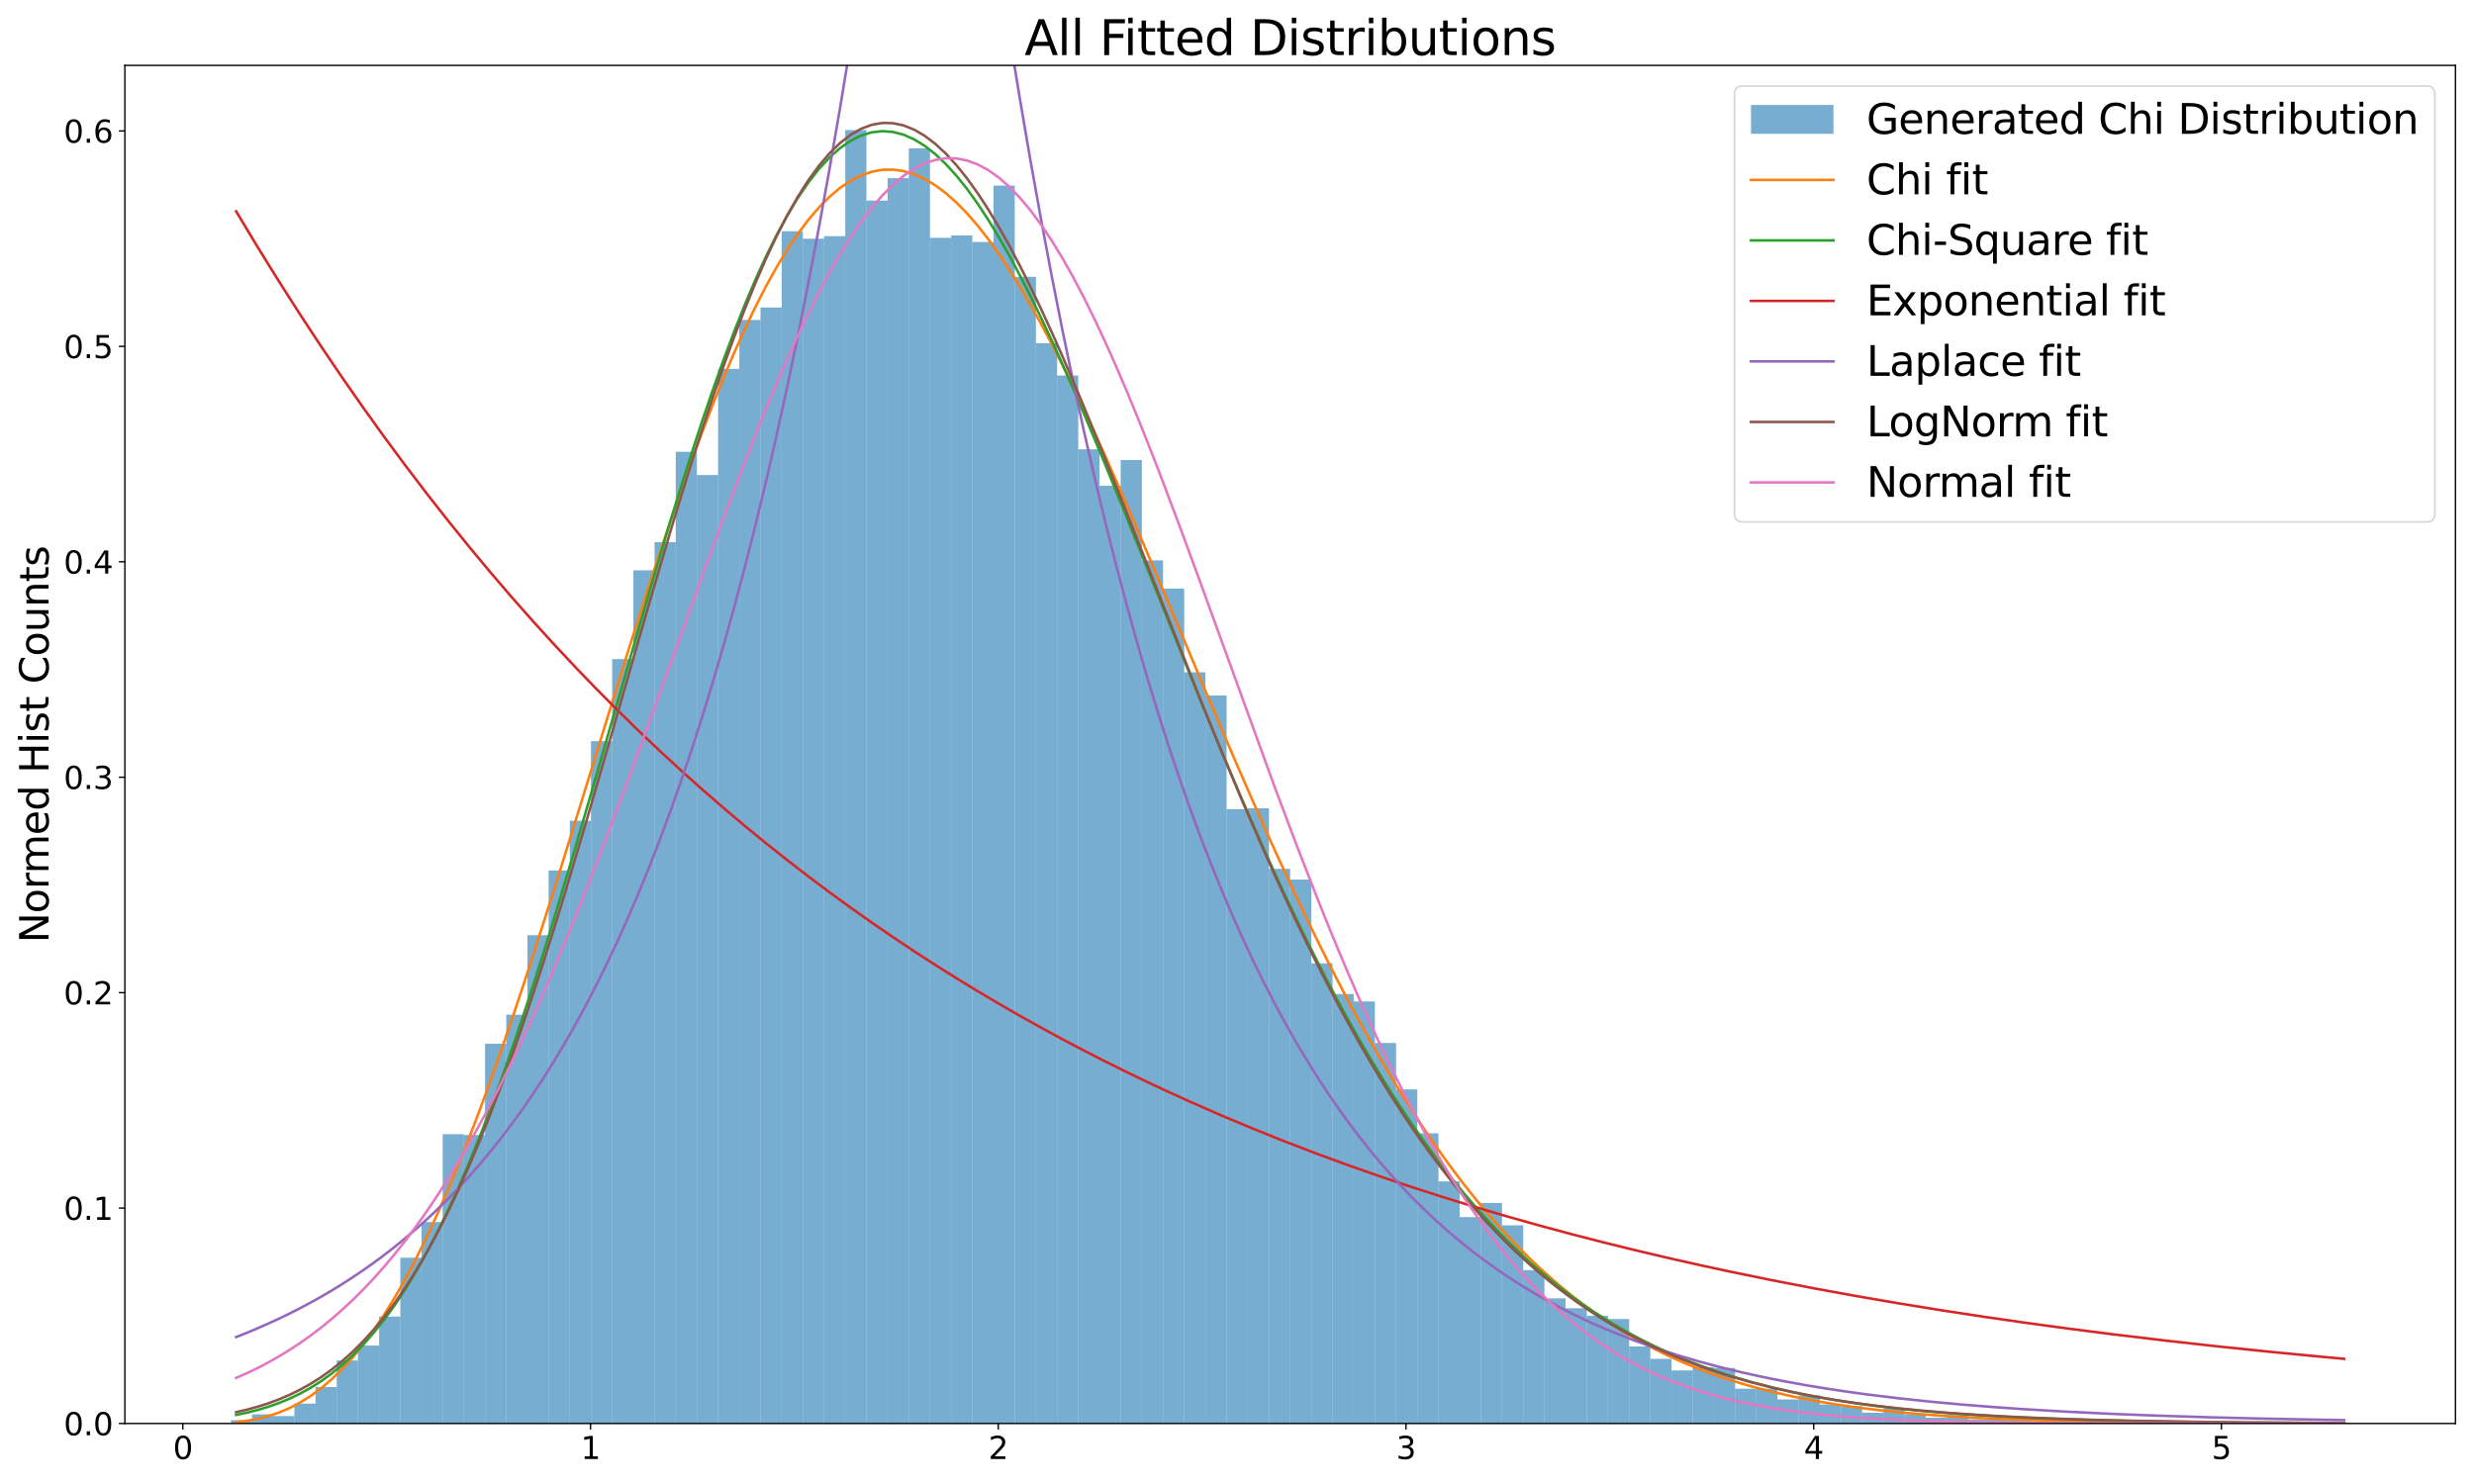 <?xml version="1.0" encoding="utf-8" standalone="no"?>
<!DOCTYPE svg PUBLIC "-//W3C//DTD SVG 1.1//EN"
  "http://www.w3.org/Graphics/SVG/1.1/DTD/svg11.dtd">
<svg xmlns:xlink="http://www.w3.org/1999/xlink" width="1440pt" height="864pt" viewBox="0 0 1440 864" xmlns="http://www.w3.org/2000/svg" version="1.1">
 <defs>
  <style type="text/css">*{stroke-linejoin: round; stroke-linecap: butt}</style>
 </defs>
 <g id="figure_1">
  <g id="patch_1">
   <path d="M 0 864 
L 1440 864 
L 1440 0 
L 0 0 
z
" style="fill: #ffffff"/>
  </g>
  <g id="axes_1">
   <g id="patch_2">
    <path d="M 72.685 828.779 
L 1429.2 828.779 
L 1429.2 38.076 
L 72.685 38.076 
z
" style="fill: #ffffff"/>
   </g>
   <g id="patch_3">
    <path d="M 134.345 828.779 
L 146.677 828.779 
L 146.677 826.848 
L 134.345 826.848 
z
" clip-path="url(#pddf6e35764)" style="fill: #1f77b4; opacity: 0.6"/>
   </g>
   <g id="patch_4">
    <path d="M 146.677 828.779 
L 159.009 828.779 
L 159.009 823.469 
L 146.677 823.469 
z
" clip-path="url(#pddf6e35764)" style="fill: #1f77b4; opacity: 0.6"/>
   </g>
   <g id="patch_5">
    <path d="M 159.009 828.779 
L 171.341 828.779 
L 171.341 824.435 
L 159.009 824.435 
z
" clip-path="url(#pddf6e35764)" style="fill: #1f77b4; opacity: 0.6"/>
   </g>
   <g id="patch_6">
    <path d="M 171.341 828.779 
L 183.673 828.779 
L 183.673 817.194 
L 171.341 817.194 
z
" clip-path="url(#pddf6e35764)" style="fill: #1f77b4; opacity: 0.6"/>
   </g>
   <g id="patch_7">
    <path d="M 183.673 828.779 
L 196.005 828.779 
L 196.005 807.539 
L 183.673 807.539 
z
" clip-path="url(#pddf6e35764)" style="fill: #1f77b4; opacity: 0.6"/>
   </g>
   <g id="patch_8">
    <path d="M 196.005 828.779 
L 208.337 828.779 
L 208.337 792.092 
L 196.005 792.092 
z
" clip-path="url(#pddf6e35764)" style="fill: #1f77b4; opacity: 0.6"/>
   </g>
   <g id="patch_9">
    <path d="M 208.337 828.779 
L 220.669 828.779 
L 220.669 783.403 
L 208.337 783.403 
z
" clip-path="url(#pddf6e35764)" style="fill: #1f77b4; opacity: 0.6"/>
   </g>
   <g id="patch_10">
    <path d="M 220.669 828.779 
L 233.001 828.779 
L 233.001 766.508 
L 220.669 766.508 
z
" clip-path="url(#pddf6e35764)" style="fill: #1f77b4; opacity: 0.6"/>
   </g>
   <g id="patch_11">
    <path d="M 233.001 828.779 
L 245.333 828.779 
L 245.333 732.234 
L 233.001 732.234 
z
" clip-path="url(#pddf6e35764)" style="fill: #1f77b4; opacity: 0.6"/>
   </g>
   <g id="patch_12">
    <path d="M 245.333 828.779 
L 257.665 828.779 
L 257.665 711.477 
L 245.333 711.477 
z
" clip-path="url(#pddf6e35764)" style="fill: #1f77b4; opacity: 0.6"/>
   </g>
   <g id="patch_13">
    <path d="M 257.665 828.779 
L 269.997 828.779 
L 269.997 660.308 
L 257.665 660.308 
z
" clip-path="url(#pddf6e35764)" style="fill: #1f77b4; opacity: 0.6"/>
   </g>
   <g id="patch_14">
    <path d="M 269.997 828.779 
L 282.328 828.779 
L 282.328 660.791 
L 269.997 660.791 
z
" clip-path="url(#pddf6e35764)" style="fill: #1f77b4; opacity: 0.6"/>
   </g>
   <g id="patch_15">
    <path d="M 282.328 828.779 
L 294.66 828.779 
L 294.66 607.691 
L 282.328 607.691 
z
" clip-path="url(#pddf6e35764)" style="fill: #1f77b4; opacity: 0.6"/>
   </g>
   <g id="patch_16">
    <path d="M 294.66 828.779 
L 306.992 828.779 
L 306.992 590.796 
L 294.66 590.796 
z
" clip-path="url(#pddf6e35764)" style="fill: #1f77b4; opacity: 0.6"/>
   </g>
   <g id="patch_17">
    <path d="M 306.992 828.779 
L 319.324 828.779 
L 319.324 544.454 
L 306.992 544.454 
z
" clip-path="url(#pddf6e35764)" style="fill: #1f77b4; opacity: 0.6"/>
   </g>
   <g id="patch_18">
    <path d="M 319.324 828.779 
L 331.656 828.779 
L 331.656 506.802 
L 319.324 506.802 
z
" clip-path="url(#pddf6e35764)" style="fill: #1f77b4; opacity: 0.6"/>
   </g>
   <g id="patch_19">
    <path d="M 331.656 828.779 
L 343.988 828.779 
L 343.988 477.838 
L 331.656 477.838 
z
" clip-path="url(#pddf6e35764)" style="fill: #1f77b4; opacity: 0.6"/>
   </g>
   <g id="patch_20">
    <path d="M 343.988 828.779 
L 356.32 828.779 
L 356.32 431.497 
L 343.988 431.497 
z
" clip-path="url(#pddf6e35764)" style="fill: #1f77b4; opacity: 0.6"/>
   </g>
   <g id="patch_21">
    <path d="M 356.32 828.779 
L 368.652 828.779 
L 368.652 383.707 
L 356.32 383.707 
z
" clip-path="url(#pddf6e35764)" style="fill: #1f77b4; opacity: 0.6"/>
   </g>
   <g id="patch_22">
    <path d="M 368.652 828.779 
L 380.984 828.779 
L 380.984 332.055 
L 368.652 332.055 
z
" clip-path="url(#pddf6e35764)" style="fill: #1f77b4; opacity: 0.6"/>
   </g>
   <g id="patch_23">
    <path d="M 380.984 828.779 
L 393.316 828.779 
L 393.316 315.643 
L 380.984 315.643 
z
" clip-path="url(#pddf6e35764)" style="fill: #1f77b4; opacity: 0.6"/>
   </g>
   <g id="patch_24">
    <path d="M 393.316 828.779 
L 405.648 828.779 
L 405.648 263.026 
L 393.316 263.026 
z
" clip-path="url(#pddf6e35764)" style="fill: #1f77b4; opacity: 0.6"/>
   </g>
   <g id="patch_25">
    <path d="M 405.648 828.779 
L 417.98 828.779 
L 417.98 276.542 
L 405.648 276.542 
z
" clip-path="url(#pddf6e35764)" style="fill: #1f77b4; opacity: 0.6"/>
   </g>
   <g id="patch_26">
    <path d="M 417.98 828.779 
L 430.312 828.779 
L 430.312 214.753 
L 417.98 214.753 
z
" clip-path="url(#pddf6e35764)" style="fill: #1f77b4; opacity: 0.6"/>
   </g>
   <g id="patch_27">
    <path d="M 430.312 828.779 
L 442.644 828.779 
L 442.644 186.272 
L 430.312 186.272 
z
" clip-path="url(#pddf6e35764)" style="fill: #1f77b4; opacity: 0.6"/>
   </g>
   <g id="patch_28">
    <path d="M 442.644 828.779 
L 454.976 828.779 
L 454.976 179.031 
L 442.644 179.031 
z
" clip-path="url(#pddf6e35764)" style="fill: #1f77b4; opacity: 0.6"/>
   </g>
   <g id="patch_29">
    <path d="M 454.976 828.779 
L 467.308 828.779 
L 467.308 134.621 
L 454.976 134.621 
z
" clip-path="url(#pddf6e35764)" style="fill: #1f77b4; opacity: 0.6"/>
   </g>
   <g id="patch_30">
    <path d="M 467.308 828.779 
L 479.64 828.779 
L 479.64 138.965 
L 467.308 138.965 
z
" clip-path="url(#pddf6e35764)" style="fill: #1f77b4; opacity: 0.6"/>
   </g>
   <g id="patch_31">
    <path d="M 479.64 828.779 
L 491.972 828.779 
L 491.972 137.517 
L 479.64 137.517 
z
" clip-path="url(#pddf6e35764)" style="fill: #1f77b4; opacity: 0.6"/>
   </g>
   <g id="patch_32">
    <path d="M 491.972 828.779 
L 504.304 828.779 
L 504.304 75.728 
L 491.972 75.728 
z
" clip-path="url(#pddf6e35764)" style="fill: #1f77b4; opacity: 0.6"/>
   </g>
   <g id="patch_33">
    <path d="M 504.304 828.779 
L 516.636 828.779 
L 516.636 116.76 
L 504.304 116.76 
z
" clip-path="url(#pddf6e35764)" style="fill: #1f77b4; opacity: 0.6"/>
   </g>
   <g id="patch_34">
    <path d="M 516.636 828.779 
L 528.968 828.779 
L 528.968 103.726 
L 516.636 103.726 
z
" clip-path="url(#pddf6e35764)" style="fill: #1f77b4; opacity: 0.6"/>
   </g>
   <g id="patch_35">
    <path d="M 528.968 828.779 
L 541.299 828.779 
L 541.299 86.348 
L 528.968 86.348 
z
" clip-path="url(#pddf6e35764)" style="fill: #1f77b4; opacity: 0.6"/>
   </g>
   <g id="patch_36">
    <path d="M 541.299 828.779 
L 553.631 828.779 
L 553.631 138.482 
L 541.299 138.482 
z
" clip-path="url(#pddf6e35764)" style="fill: #1f77b4; opacity: 0.6"/>
   </g>
   <g id="patch_37">
    <path d="M 553.631 828.779 
L 565.963 828.779 
L 565.963 137.034 
L 553.631 137.034 
z
" clip-path="url(#pddf6e35764)" style="fill: #1f77b4; opacity: 0.6"/>
   </g>
   <g id="patch_38">
    <path d="M 565.963 828.779 
L 578.295 828.779 
L 578.295 140.896 
L 565.963 140.896 
z
" clip-path="url(#pddf6e35764)" style="fill: #1f77b4; opacity: 0.6"/>
   </g>
   <g id="patch_39">
    <path d="M 578.295 828.779 
L 590.627 828.779 
L 590.627 108.071 
L 578.295 108.071 
z
" clip-path="url(#pddf6e35764)" style="fill: #1f77b4; opacity: 0.6"/>
   </g>
   <g id="patch_40">
    <path d="M 590.627 828.779 
L 602.959 828.779 
L 602.959 161.171 
L 590.627 161.171 
z
" clip-path="url(#pddf6e35764)" style="fill: #1f77b4; opacity: 0.6"/>
   </g>
   <g id="patch_41">
    <path d="M 602.959 828.779 
L 615.291 828.779 
L 615.291 199.789 
L 602.959 199.789 
z
" clip-path="url(#pddf6e35764)" style="fill: #1f77b4; opacity: 0.6"/>
   </g>
   <g id="patch_42">
    <path d="M 615.291 828.779 
L 627.623 828.779 
L 627.623 218.615 
L 615.291 218.615 
z
" clip-path="url(#pddf6e35764)" style="fill: #1f77b4; opacity: 0.6"/>
   </g>
   <g id="patch_43">
    <path d="M 627.623 828.779 
L 639.955 828.779 
L 639.955 261.577 
L 627.623 261.577 
z
" clip-path="url(#pddf6e35764)" style="fill: #1f77b4; opacity: 0.6"/>
   </g>
   <g id="patch_44">
    <path d="M 639.955 828.779 
L 652.287 828.779 
L 652.287 282.817 
L 639.955 282.817 
z
" clip-path="url(#pddf6e35764)" style="fill: #1f77b4; opacity: 0.6"/>
   </g>
   <g id="patch_45">
    <path d="M 652.287 828.779 
L 664.619 828.779 
L 664.619 267.853 
L 652.287 267.853 
z
" clip-path="url(#pddf6e35764)" style="fill: #1f77b4; opacity: 0.6"/>
   </g>
   <g id="patch_46">
    <path d="M 664.619 828.779 
L 676.951 828.779 
L 676.951 326.263 
L 664.619 326.263 
z
" clip-path="url(#pddf6e35764)" style="fill: #1f77b4; opacity: 0.6"/>
   </g>
   <g id="patch_47">
    <path d="M 676.951 828.779 
L 689.283 828.779 
L 689.283 342.675 
L 676.951 342.675 
z
" clip-path="url(#pddf6e35764)" style="fill: #1f77b4; opacity: 0.6"/>
   </g>
   <g id="patch_48">
    <path d="M 689.283 828.779 
L 701.615 828.779 
L 701.615 391.43 
L 689.283 391.43 
z
" clip-path="url(#pddf6e35764)" style="fill: #1f77b4; opacity: 0.6"/>
   </g>
   <g id="patch_49">
    <path d="M 701.615 828.779 
L 713.947 828.779 
L 713.947 404.947 
L 701.615 404.947 
z
" clip-path="url(#pddf6e35764)" style="fill: #1f77b4; opacity: 0.6"/>
   </g>
   <g id="patch_50">
    <path d="M 713.947 828.779 
L 726.279 828.779 
L 726.279 471.08 
L 713.947 471.08 
z
" clip-path="url(#pddf6e35764)" style="fill: #1f77b4; opacity: 0.6"/>
   </g>
   <g id="patch_51">
    <path d="M 726.279 828.779 
L 738.611 828.779 
L 738.611 470.597 
L 726.279 470.597 
z
" clip-path="url(#pddf6e35764)" style="fill: #1f77b4; opacity: 0.6"/>
   </g>
   <g id="patch_52">
    <path d="M 738.611 828.779 
L 750.943 828.779 
L 750.943 505.836 
L 738.611 505.836 
z
" clip-path="url(#pddf6e35764)" style="fill: #1f77b4; opacity: 0.6"/>
   </g>
   <g id="patch_53">
    <path d="M 750.943 828.779 
L 763.275 828.779 
L 763.275 512.112 
L 750.943 512.112 
z
" clip-path="url(#pddf6e35764)" style="fill: #1f77b4; opacity: 0.6"/>
   </g>
   <g id="patch_54">
    <path d="M 763.275 828.779 
L 775.607 828.779 
L 775.607 560.867 
L 763.275 560.867 
z
" clip-path="url(#pddf6e35764)" style="fill: #1f77b4; opacity: 0.6"/>
   </g>
   <g id="patch_55">
    <path d="M 775.607 828.779 
L 787.939 828.779 
L 787.939 578.728 
L 775.607 578.728 
z
" clip-path="url(#pddf6e35764)" style="fill: #1f77b4; opacity: 0.6"/>
   </g>
   <g id="patch_56">
    <path d="M 787.939 828.779 
L 800.27 828.779 
L 800.27 583.072 
L 787.939 583.072 
z
" clip-path="url(#pddf6e35764)" style="fill: #1f77b4; opacity: 0.6"/>
   </g>
   <g id="patch_57">
    <path d="M 800.27 828.779 
L 812.602 828.779 
L 812.602 607.209 
L 800.27 607.209 
z
" clip-path="url(#pddf6e35764)" style="fill: #1f77b4; opacity: 0.6"/>
   </g>
   <g id="patch_58">
    <path d="M 812.602 828.779 
L 824.934 828.779 
L 824.934 634.241 
L 812.602 634.241 
z
" clip-path="url(#pddf6e35764)" style="fill: #1f77b4; opacity: 0.6"/>
   </g>
   <g id="patch_59">
    <path d="M 824.934 828.779 
L 837.266 828.779 
L 837.266 659.826 
L 824.934 659.826 
z
" clip-path="url(#pddf6e35764)" style="fill: #1f77b4; opacity: 0.6"/>
   </g>
   <g id="patch_60">
    <path d="M 837.266 828.779 
L 849.598 828.779 
L 849.598 687.824 
L 837.266 687.824 
z
" clip-path="url(#pddf6e35764)" style="fill: #1f77b4; opacity: 0.6"/>
   </g>
   <g id="patch_61">
    <path d="M 849.598 828.779 
L 861.93 828.779 
L 861.93 708.581 
L 849.598 708.581 
z
" clip-path="url(#pddf6e35764)" style="fill: #1f77b4; opacity: 0.6"/>
   </g>
   <g id="patch_62">
    <path d="M 861.93 828.779 
L 874.262 828.779 
L 874.262 700.374 
L 861.93 700.374 
z
" clip-path="url(#pddf6e35764)" style="fill: #1f77b4; opacity: 0.6"/>
   </g>
   <g id="patch_63">
    <path d="M 874.262 828.779 
L 886.594 828.779 
L 886.594 713.408 
L 874.262 713.408 
z
" clip-path="url(#pddf6e35764)" style="fill: #1f77b4; opacity: 0.6"/>
   </g>
   <g id="patch_64">
    <path d="M 886.594 828.779 
L 898.926 828.779 
L 898.926 739.475 
L 886.594 739.475 
z
" clip-path="url(#pddf6e35764)" style="fill: #1f77b4; opacity: 0.6"/>
   </g>
   <g id="patch_65">
    <path d="M 898.926 828.779 
L 911.258 828.779 
L 911.258 755.888 
L 898.926 755.888 
z
" clip-path="url(#pddf6e35764)" style="fill: #1f77b4; opacity: 0.6"/>
   </g>
   <g id="patch_66">
    <path d="M 911.258 828.779 
L 923.59 828.779 
L 923.59 761.681 
L 911.258 761.681 
z
" clip-path="url(#pddf6e35764)" style="fill: #1f77b4; opacity: 0.6"/>
   </g>
   <g id="patch_67">
    <path d="M 923.59 828.779 
L 935.922 828.779 
L 935.922 766.025 
L 923.59 766.025 
z
" clip-path="url(#pddf6e35764)" style="fill: #1f77b4; opacity: 0.6"/>
   </g>
   <g id="patch_68">
    <path d="M 935.922 828.779 
L 948.254 828.779 
L 948.254 767.956 
L 935.922 767.956 
z
" clip-path="url(#pddf6e35764)" style="fill: #1f77b4; opacity: 0.6"/>
   </g>
   <g id="patch_69">
    <path d="M 948.254 828.779 
L 960.586 828.779 
L 960.586 783.886 
L 948.254 783.886 
z
" clip-path="url(#pddf6e35764)" style="fill: #1f77b4; opacity: 0.6"/>
   </g>
   <g id="patch_70">
    <path d="M 960.586 828.779 
L 972.918 828.779 
L 972.918 791.127 
L 960.586 791.127 
z
" clip-path="url(#pddf6e35764)" style="fill: #1f77b4; opacity: 0.6"/>
   </g>
   <g id="patch_71">
    <path d="M 972.918 828.779 
L 985.25 828.779 
L 985.25 797.885 
L 972.918 797.885 
z
" clip-path="url(#pddf6e35764)" style="fill: #1f77b4; opacity: 0.6"/>
   </g>
   <g id="patch_72">
    <path d="M 985.25 828.779 
L 997.582 828.779 
L 997.582 795.954 
L 985.25 795.954 
z
" clip-path="url(#pddf6e35764)" style="fill: #1f77b4; opacity: 0.6"/>
   </g>
   <g id="patch_73">
    <path d="M 997.582 828.779 
L 1009.914 828.779 
L 1009.914 796.437 
L 997.582 796.437 
z
" clip-path="url(#pddf6e35764)" style="fill: #1f77b4; opacity: 0.6"/>
   </g>
   <g id="patch_74">
    <path d="M 1009.914 828.779 
L 1022.246 828.779 
L 1022.246 808.505 
L 1009.914 808.505 
z
" clip-path="url(#pddf6e35764)" style="fill: #1f77b4; opacity: 0.6"/>
   </g>
   <g id="patch_75">
    <path d="M 1022.246 828.779 
L 1034.578 828.779 
L 1034.578 808.505 
L 1022.246 808.505 
z
" clip-path="url(#pddf6e35764)" style="fill: #1f77b4; opacity: 0.6"/>
   </g>
   <g id="patch_76">
    <path d="M 1034.578 828.779 
L 1046.909 828.779 
L 1046.909 814.78 
L 1034.578 814.78 
z
" clip-path="url(#pddf6e35764)" style="fill: #1f77b4; opacity: 0.6"/>
   </g>
   <g id="patch_77">
    <path d="M 1046.909 828.779 
L 1059.241 828.779 
L 1059.241 812.367 
L 1046.909 812.367 
z
" clip-path="url(#pddf6e35764)" style="fill: #1f77b4; opacity: 0.6"/>
   </g>
   <g id="patch_78">
    <path d="M 1059.241 828.779 
L 1071.573 828.779 
L 1071.573 817.677 
L 1059.241 817.677 
z
" clip-path="url(#pddf6e35764)" style="fill: #1f77b4; opacity: 0.6"/>
   </g>
   <g id="patch_79">
    <path d="M 1071.573 828.779 
L 1083.905 828.779 
L 1083.905 818.642 
L 1071.573 818.642 
z
" clip-path="url(#pddf6e35764)" style="fill: #1f77b4; opacity: 0.6"/>
   </g>
   <g id="patch_80">
    <path d="M 1083.905 828.779 
L 1096.237 828.779 
L 1096.237 822.504 
L 1083.905 822.504 
z
" clip-path="url(#pddf6e35764)" style="fill: #1f77b4; opacity: 0.6"/>
   </g>
   <g id="patch_81">
    <path d="M 1096.237 828.779 
L 1108.569 828.779 
L 1108.569 820.09 
L 1096.237 820.09 
z
" clip-path="url(#pddf6e35764)" style="fill: #1f77b4; opacity: 0.6"/>
   </g>
   <g id="patch_82">
    <path d="M 1108.569 828.779 
L 1120.901 828.779 
L 1120.901 823.469 
L 1108.569 823.469 
z
" clip-path="url(#pddf6e35764)" style="fill: #1f77b4; opacity: 0.6"/>
   </g>
   <g id="patch_83">
    <path d="M 1120.901 828.779 
L 1133.233 828.779 
L 1133.233 825.4 
L 1120.901 825.4 
z
" clip-path="url(#pddf6e35764)" style="fill: #1f77b4; opacity: 0.6"/>
   </g>
   <g id="patch_84">
    <path d="M 1133.233 828.779 
L 1145.565 828.779 
L 1145.565 823.952 
L 1133.233 823.952 
z
" clip-path="url(#pddf6e35764)" style="fill: #1f77b4; opacity: 0.6"/>
   </g>
   <g id="patch_85">
    <path d="M 1145.565 828.779 
L 1157.897 828.779 
L 1157.897 826.366 
L 1145.565 826.366 
z
" clip-path="url(#pddf6e35764)" style="fill: #1f77b4; opacity: 0.6"/>
   </g>
   <g id="patch_86">
    <path d="M 1157.897 828.779 
L 1170.229 828.779 
L 1170.229 825.883 
L 1157.897 825.883 
z
" clip-path="url(#pddf6e35764)" style="fill: #1f77b4; opacity: 0.6"/>
   </g>
   <g id="patch_87">
    <path d="M 1170.229 828.779 
L 1182.561 828.779 
L 1182.561 826.848 
L 1170.229 826.848 
z
" clip-path="url(#pddf6e35764)" style="fill: #1f77b4; opacity: 0.6"/>
   </g>
   <g id="patch_88">
    <path d="M 1182.561 828.779 
L 1194.893 828.779 
L 1194.893 827.814 
L 1182.561 827.814 
z
" clip-path="url(#pddf6e35764)" style="fill: #1f77b4; opacity: 0.6"/>
   </g>
   <g id="patch_89">
    <path d="M 1194.893 828.779 
L 1207.225 828.779 
L 1207.225 827.814 
L 1194.893 827.814 
z
" clip-path="url(#pddf6e35764)" style="fill: #1f77b4; opacity: 0.6"/>
   </g>
   <g id="patch_90">
    <path d="M 1207.225 828.779 
L 1219.557 828.779 
L 1219.557 828.779 
L 1207.225 828.779 
z
" clip-path="url(#pddf6e35764)" style="fill: #1f77b4; opacity: 0.6"/>
   </g>
   <g id="patch_91">
    <path d="M 1219.557 828.779 
L 1231.889 828.779 
L 1231.889 827.814 
L 1219.557 827.814 
z
" clip-path="url(#pddf6e35764)" style="fill: #1f77b4; opacity: 0.6"/>
   </g>
   <g id="patch_92">
    <path d="M 1231.889 828.779 
L 1244.221 828.779 
L 1244.221 827.331 
L 1231.889 827.331 
z
" clip-path="url(#pddf6e35764)" style="fill: #1f77b4; opacity: 0.6"/>
   </g>
   <g id="patch_93">
    <path d="M 1244.221 828.779 
L 1256.553 828.779 
L 1256.553 828.779 
L 1244.221 828.779 
z
" clip-path="url(#pddf6e35764)" style="fill: #1f77b4; opacity: 0.6"/>
   </g>
   <g id="patch_94">
    <path d="M 1256.553 828.779 
L 1268.885 828.779 
L 1268.885 828.779 
L 1256.553 828.779 
z
" clip-path="url(#pddf6e35764)" style="fill: #1f77b4; opacity: 0.6"/>
   </g>
   <g id="patch_95">
    <path d="M 1268.885 828.779 
L 1281.217 828.779 
L 1281.217 828.779 
L 1268.885 828.779 
z
" clip-path="url(#pddf6e35764)" style="fill: #1f77b4; opacity: 0.6"/>
   </g>
   <g id="patch_96">
    <path d="M 1281.217 828.779 
L 1293.549 828.779 
L 1293.549 828.779 
L 1281.217 828.779 
z
" clip-path="url(#pddf6e35764)" style="fill: #1f77b4; opacity: 0.6"/>
   </g>
   <g id="patch_97">
    <path d="M 1293.549 828.779 
L 1305.88 828.779 
L 1305.88 828.297 
L 1293.549 828.297 
z
" clip-path="url(#pddf6e35764)" style="fill: #1f77b4; opacity: 0.6"/>
   </g>
   <g id="patch_98">
    <path d="M 1305.88 828.779 
L 1318.212 828.779 
L 1318.212 827.814 
L 1305.88 827.814 
z
" clip-path="url(#pddf6e35764)" style="fill: #1f77b4; opacity: 0.6"/>
   </g>
   <g id="patch_99">
    <path d="M 1318.212 828.779 
L 1330.544 828.779 
L 1330.544 828.779 
L 1318.212 828.779 
z
" clip-path="url(#pddf6e35764)" style="fill: #1f77b4; opacity: 0.6"/>
   </g>
   <g id="patch_100">
    <path d="M 1330.544 828.779 
L 1342.876 828.779 
L 1342.876 828.779 
L 1330.544 828.779 
z
" clip-path="url(#pddf6e35764)" style="fill: #1f77b4; opacity: 0.6"/>
   </g>
   <g id="patch_101">
    <path d="M 1342.876 828.779 
L 1355.208 828.779 
L 1355.208 828.297 
L 1342.876 828.297 
z
" clip-path="url(#pddf6e35764)" style="fill: #1f77b4; opacity: 0.6"/>
   </g>
   <g id="patch_102">
    <path d="M 1355.208 828.779 
L 1367.54 828.779 
L 1367.54 828.297 
L 1355.208 828.297 
z
" clip-path="url(#pddf6e35764)" style="fill: #1f77b4; opacity: 0.6"/>
   </g>
   <g id="matplotlib.axis_1">
    <g id="xtick_1">
     <g id="line2d_1">
      <defs>
       <path id="m83c0851c9f" d="M 0 0 
L 0 3.5 
" style="stroke: #000000; stroke-width: 0.8"/>
      </defs>
      <g>
       <use xlink:href="#m83c0851c9f" x="106.415" y="828.779" style="stroke: #000000; stroke-width: 0.8"/>
      </g>
     </g>
     <g id="text_1">
      <!-- 0 -->
      <g transform="translate(100.689 849.457) scale(0.18 -0.18)">
       <defs>
        <path id="DejaVuSans-30" d="M 2034 4250 
Q 1547 4250 1301 3770 
Q 1056 3291 1056 2328 
Q 1056 1369 1301 889 
Q 1547 409 2034 409 
Q 2525 409 2770 889 
Q 3016 1369 3016 2328 
Q 3016 3291 2770 3770 
Q 2525 4250 2034 4250 
z
M 2034 4750 
Q 2819 4750 3233 4129 
Q 3647 3509 3647 2328 
Q 3647 1150 3233 529 
Q 2819 -91 2034 -91 
Q 1250 -91 836 529 
Q 422 1150 422 2328 
Q 422 3509 836 4129 
Q 1250 4750 2034 4750 
z
" transform="scale(0.016)"/>
       </defs>
       <use xlink:href="#DejaVuSans-30"/>
      </g>
     </g>
    </g>
    <g id="xtick_2">
     <g id="line2d_2">
      <g>
       <use xlink:href="#m83c0851c9f" x="343.729" y="828.779" style="stroke: #000000; stroke-width: 0.8"/>
      </g>
     </g>
     <g id="text_2">
      <!-- 1 -->
      <g transform="translate(338.003 849.457) scale(0.18 -0.18)">
       <defs>
        <path id="DejaVuSans-31" d="M 794 531 
L 1825 531 
L 1825 4091 
L 703 3866 
L 703 4441 
L 1819 4666 
L 2450 4666 
L 2450 531 
L 3481 531 
L 3481 0 
L 794 0 
L 794 531 
z
" transform="scale(0.016)"/>
       </defs>
       <use xlink:href="#DejaVuSans-31"/>
      </g>
     </g>
    </g>
    <g id="xtick_3">
     <g id="line2d_3">
      <g>
       <use xlink:href="#m83c0851c9f" x="581.043" y="828.779" style="stroke: #000000; stroke-width: 0.8"/>
      </g>
     </g>
     <g id="text_3">
      <!-- 2 -->
      <g transform="translate(575.317 849.457) scale(0.18 -0.18)">
       <defs>
        <path id="DejaVuSans-32" d="M 1228 531 
L 3431 531 
L 3431 0 
L 469 0 
L 469 531 
Q 828 903 1448 1529 
Q 2069 2156 2228 2338 
Q 2531 2678 2651 2914 
Q 2772 3150 2772 3378 
Q 2772 3750 2511 3984 
Q 2250 4219 1831 4219 
Q 1534 4219 1204 4116 
Q 875 4013 500 3803 
L 500 4441 
Q 881 4594 1212 4672 
Q 1544 4750 1819 4750 
Q 2544 4750 2975 4387 
Q 3406 4025 3406 3419 
Q 3406 3131 3298 2873 
Q 3191 2616 2906 2266 
Q 2828 2175 2409 1742 
Q 1991 1309 1228 531 
z
" transform="scale(0.016)"/>
       </defs>
       <use xlink:href="#DejaVuSans-32"/>
      </g>
     </g>
    </g>
    <g id="xtick_4">
     <g id="line2d_4">
      <g>
       <use xlink:href="#m83c0851c9f" x="818.357" y="828.779" style="stroke: #000000; stroke-width: 0.8"/>
      </g>
     </g>
     <g id="text_4">
      <!-- 3 -->
      <g transform="translate(812.631 849.457) scale(0.18 -0.18)">
       <defs>
        <path id="DejaVuSans-33" d="M 2597 2516 
Q 3050 2419 3304 2112 
Q 3559 1806 3559 1356 
Q 3559 666 3084 287 
Q 2609 -91 1734 -91 
Q 1441 -91 1130 -33 
Q 819 25 488 141 
L 488 750 
Q 750 597 1062 519 
Q 1375 441 1716 441 
Q 2309 441 2620 675 
Q 2931 909 2931 1356 
Q 2931 1769 2642 2001 
Q 2353 2234 1838 2234 
L 1294 2234 
L 1294 2753 
L 1863 2753 
Q 2328 2753 2575 2939 
Q 2822 3125 2822 3475 
Q 2822 3834 2567 4026 
Q 2313 4219 1838 4219 
Q 1578 4219 1281 4162 
Q 984 4106 628 3988 
L 628 4550 
Q 988 4650 1302 4700 
Q 1616 4750 1894 4750 
Q 2613 4750 3031 4423 
Q 3450 4097 3450 3541 
Q 3450 3153 3228 2886 
Q 3006 2619 2597 2516 
z
" transform="scale(0.016)"/>
       </defs>
       <use xlink:href="#DejaVuSans-33"/>
      </g>
     </g>
    </g>
    <g id="xtick_5">
     <g id="line2d_5">
      <g>
       <use xlink:href="#m83c0851c9f" x="1055.671" y="828.779" style="stroke: #000000; stroke-width: 0.8"/>
      </g>
     </g>
     <g id="text_5">
      <!-- 4 -->
      <g transform="translate(1049.945 849.457) scale(0.18 -0.18)">
       <defs>
        <path id="DejaVuSans-34" d="M 2419 4116 
L 825 1625 
L 2419 1625 
L 2419 4116 
z
M 2253 4666 
L 3047 4666 
L 3047 1625 
L 3713 1625 
L 3713 1100 
L 3047 1100 
L 3047 0 
L 2419 0 
L 2419 1100 
L 313 1100 
L 313 1709 
L 2253 4666 
z
" transform="scale(0.016)"/>
       </defs>
       <use xlink:href="#DejaVuSans-34"/>
      </g>
     </g>
    </g>
    <g id="xtick_6">
     <g id="line2d_6">
      <g>
       <use xlink:href="#m83c0851c9f" x="1292.985" y="828.779" style="stroke: #000000; stroke-width: 0.8"/>
      </g>
     </g>
     <g id="text_6">
      <!-- 5 -->
      <g transform="translate(1287.259 849.457) scale(0.18 -0.18)">
       <defs>
        <path id="DejaVuSans-35" d="M 691 4666 
L 3169 4666 
L 3169 4134 
L 1269 4134 
L 1269 2991 
Q 1406 3038 1543 3061 
Q 1681 3084 1819 3084 
Q 2600 3084 3056 2656 
Q 3513 2228 3513 1497 
Q 3513 744 3044 326 
Q 2575 -91 1722 -91 
Q 1428 -91 1123 -41 
Q 819 9 494 109 
L 494 744 
Q 775 591 1075 516 
Q 1375 441 1709 441 
Q 2250 441 2565 725 
Q 2881 1009 2881 1497 
Q 2881 1984 2565 2268 
Q 2250 2553 1709 2553 
Q 1456 2553 1204 2497 
Q 953 2441 691 2322 
L 691 4666 
z
" transform="scale(0.016)"/>
       </defs>
       <use xlink:href="#DejaVuSans-35"/>
      </g>
     </g>
    </g>
   </g>
   <g id="matplotlib.axis_2">
    <g id="ytick_1">
     <g id="line2d_7">
      <defs>
       <path id="mf47ec54411" d="M 0 0 
L -3.5 0 
" style="stroke: #000000; stroke-width: 0.8"/>
      </defs>
      <g>
       <use xlink:href="#mf47ec54411" x="72.685" y="828.779" style="stroke: #000000; stroke-width: 0.8"/>
      </g>
     </g>
     <g id="text_7">
      <!-- 0.0 -->
      <g transform="translate(37.06 835.618) scale(0.18 -0.18)">
       <defs>
        <path id="DejaVuSans-2e" d="M 684 794 
L 1344 794 
L 1344 0 
L 684 0 
L 684 794 
z
" transform="scale(0.016)"/>
       </defs>
       <use xlink:href="#DejaVuSans-30"/>
       <use xlink:href="#DejaVuSans-2e" x="63.623"/>
       <use xlink:href="#DejaVuSans-30" x="95.41"/>
      </g>
     </g>
    </g>
    <g id="ytick_2">
     <g id="line2d_8">
      <g>
       <use xlink:href="#mf47ec54411" x="72.685" y="703.356" style="stroke: #000000; stroke-width: 0.8"/>
      </g>
     </g>
     <g id="text_8">
      <!-- 0.1 -->
      <g transform="translate(37.06 710.195) scale(0.18 -0.18)">
       <use xlink:href="#DejaVuSans-30"/>
       <use xlink:href="#DejaVuSans-2e" x="63.623"/>
       <use xlink:href="#DejaVuSans-31" x="95.41"/>
      </g>
     </g>
    </g>
    <g id="ytick_3">
     <g id="line2d_9">
      <g>
       <use xlink:href="#mf47ec54411" x="72.685" y="577.933" style="stroke: #000000; stroke-width: 0.8"/>
      </g>
     </g>
     <g id="text_9">
      <!-- 0.2 -->
      <g transform="translate(37.06 584.771) scale(0.18 -0.18)">
       <use xlink:href="#DejaVuSans-30"/>
       <use xlink:href="#DejaVuSans-2e" x="63.623"/>
       <use xlink:href="#DejaVuSans-32" x="95.41"/>
      </g>
     </g>
    </g>
    <g id="ytick_4">
     <g id="line2d_10">
      <g>
       <use xlink:href="#mf47ec54411" x="72.685" y="452.509" style="stroke: #000000; stroke-width: 0.8"/>
      </g>
     </g>
     <g id="text_10">
      <!-- 0.3 -->
      <g transform="translate(37.06 459.348) scale(0.18 -0.18)">
       <use xlink:href="#DejaVuSans-30"/>
       <use xlink:href="#DejaVuSans-2e" x="63.623"/>
       <use xlink:href="#DejaVuSans-33" x="95.41"/>
      </g>
     </g>
    </g>
    <g id="ytick_5">
     <g id="line2d_11">
      <g>
       <use xlink:href="#mf47ec54411" x="72.685" y="327.086" style="stroke: #000000; stroke-width: 0.8"/>
      </g>
     </g>
     <g id="text_11">
      <!-- 0.4 -->
      <g transform="translate(37.06 333.925) scale(0.18 -0.18)">
       <use xlink:href="#DejaVuSans-30"/>
       <use xlink:href="#DejaVuSans-2e" x="63.623"/>
       <use xlink:href="#DejaVuSans-34" x="95.41"/>
      </g>
     </g>
    </g>
    <g id="ytick_6">
     <g id="line2d_12">
      <g>
       <use xlink:href="#mf47ec54411" x="72.685" y="201.663" style="stroke: #000000; stroke-width: 0.8"/>
      </g>
     </g>
     <g id="text_12">
      <!-- 0.5 -->
      <g transform="translate(37.06 208.501) scale(0.18 -0.18)">
       <use xlink:href="#DejaVuSans-30"/>
       <use xlink:href="#DejaVuSans-2e" x="63.623"/>
       <use xlink:href="#DejaVuSans-35" x="95.41"/>
      </g>
     </g>
    </g>
    <g id="ytick_7">
     <g id="line2d_13">
      <g>
       <use xlink:href="#mf47ec54411" x="72.685" y="76.239" style="stroke: #000000; stroke-width: 0.8"/>
      </g>
     </g>
     <g id="text_13">
      <!-- 0.6 -->
      <g transform="translate(37.06 83.078) scale(0.18 -0.18)">
       <defs>
        <path id="DejaVuSans-36" d="M 2113 2584 
Q 1688 2584 1439 2293 
Q 1191 2003 1191 1497 
Q 1191 994 1439 701 
Q 1688 409 2113 409 
Q 2538 409 2786 701 
Q 3034 994 3034 1497 
Q 3034 2003 2786 2293 
Q 2538 2584 2113 2584 
z
M 3366 4563 
L 3366 3988 
Q 3128 4100 2886 4159 
Q 2644 4219 2406 4219 
Q 1781 4219 1451 3797 
Q 1122 3375 1075 2522 
Q 1259 2794 1537 2939 
Q 1816 3084 2150 3084 
Q 2853 3084 3261 2657 
Q 3669 2231 3669 1497 
Q 3669 778 3244 343 
Q 2819 -91 2113 -91 
Q 1303 -91 875 529 
Q 447 1150 447 2328 
Q 447 3434 972 4092 
Q 1497 4750 2381 4750 
Q 2619 4750 2861 4703 
Q 3103 4656 3366 4563 
z
" transform="scale(0.016)"/>
       </defs>
       <use xlink:href="#DejaVuSans-30"/>
       <use xlink:href="#DejaVuSans-2e" x="63.623"/>
       <use xlink:href="#DejaVuSans-36" x="95.41"/>
      </g>
     </g>
    </g>
    <g id="text_14">
     <!-- Normed Hist Counts -->
     <g transform="translate(28.276 548.967) rotate(-90) scale(0.23 -0.23)">
      <defs>
       <path id="DejaVuSans-4e" d="M 628 4666 
L 1478 4666 
L 3547 763 
L 3547 4666 
L 4159 4666 
L 4159 0 
L 3309 0 
L 1241 3903 
L 1241 0 
L 628 0 
L 628 4666 
z
" transform="scale(0.016)"/>
       <path id="DejaVuSans-6f" d="M 1959 3097 
Q 1497 3097 1228 2736 
Q 959 2375 959 1747 
Q 959 1119 1226 758 
Q 1494 397 1959 397 
Q 2419 397 2687 759 
Q 2956 1122 2956 1747 
Q 2956 2369 2687 2733 
Q 2419 3097 1959 3097 
z
M 1959 3584 
Q 2709 3584 3137 3096 
Q 3566 2609 3566 1747 
Q 3566 888 3137 398 
Q 2709 -91 1959 -91 
Q 1206 -91 779 398 
Q 353 888 353 1747 
Q 353 2609 779 3096 
Q 1206 3584 1959 3584 
z
" transform="scale(0.016)"/>
       <path id="DejaVuSans-72" d="M 2631 2963 
Q 2534 3019 2420 3045 
Q 2306 3072 2169 3072 
Q 1681 3072 1420 2755 
Q 1159 2438 1159 1844 
L 1159 0 
L 581 0 
L 581 3500 
L 1159 3500 
L 1159 2956 
Q 1341 3275 1631 3429 
Q 1922 3584 2338 3584 
Q 2397 3584 2469 3576 
Q 2541 3569 2628 3553 
L 2631 2963 
z
" transform="scale(0.016)"/>
       <path id="DejaVuSans-6d" d="M 3328 2828 
Q 3544 3216 3844 3400 
Q 4144 3584 4550 3584 
Q 5097 3584 5394 3201 
Q 5691 2819 5691 2113 
L 5691 0 
L 5113 0 
L 5113 2094 
Q 5113 2597 4934 2840 
Q 4756 3084 4391 3084 
Q 3944 3084 3684 2787 
Q 3425 2491 3425 1978 
L 3425 0 
L 2847 0 
L 2847 2094 
Q 2847 2600 2669 2842 
Q 2491 3084 2119 3084 
Q 1678 3084 1418 2786 
Q 1159 2488 1159 1978 
L 1159 0 
L 581 0 
L 581 3500 
L 1159 3500 
L 1159 2956 
Q 1356 3278 1631 3431 
Q 1906 3584 2284 3584 
Q 2666 3584 2933 3390 
Q 3200 3197 3328 2828 
z
" transform="scale(0.016)"/>
       <path id="DejaVuSans-65" d="M 3597 1894 
L 3597 1613 
L 953 1613 
Q 991 1019 1311 708 
Q 1631 397 2203 397 
Q 2534 397 2845 478 
Q 3156 559 3463 722 
L 3463 178 
Q 3153 47 2828 -22 
Q 2503 -91 2169 -91 
Q 1331 -91 842 396 
Q 353 884 353 1716 
Q 353 2575 817 3079 
Q 1281 3584 2069 3584 
Q 2775 3584 3186 3129 
Q 3597 2675 3597 1894 
z
M 3022 2063 
Q 3016 2534 2758 2815 
Q 2500 3097 2075 3097 
Q 1594 3097 1305 2825 
Q 1016 2553 972 2059 
L 3022 2063 
z
" transform="scale(0.016)"/>
       <path id="DejaVuSans-64" d="M 2906 2969 
L 2906 4863 
L 3481 4863 
L 3481 0 
L 2906 0 
L 2906 525 
Q 2725 213 2448 61 
Q 2172 -91 1784 -91 
Q 1150 -91 751 415 
Q 353 922 353 1747 
Q 353 2572 751 3078 
Q 1150 3584 1784 3584 
Q 2172 3584 2448 3432 
Q 2725 3281 2906 2969 
z
M 947 1747 
Q 947 1113 1208 752 
Q 1469 391 1925 391 
Q 2381 391 2643 752 
Q 2906 1113 2906 1747 
Q 2906 2381 2643 2742 
Q 2381 3103 1925 3103 
Q 1469 3103 1208 2742 
Q 947 2381 947 1747 
z
" transform="scale(0.016)"/>
       <path id="DejaVuSans-20" transform="scale(0.016)"/>
       <path id="DejaVuSans-48" d="M 628 4666 
L 1259 4666 
L 1259 2753 
L 3553 2753 
L 3553 4666 
L 4184 4666 
L 4184 0 
L 3553 0 
L 3553 2222 
L 1259 2222 
L 1259 0 
L 628 0 
L 628 4666 
z
" transform="scale(0.016)"/>
       <path id="DejaVuSans-69" d="M 603 3500 
L 1178 3500 
L 1178 0 
L 603 0 
L 603 3500 
z
M 603 4863 
L 1178 4863 
L 1178 4134 
L 603 4134 
L 603 4863 
z
" transform="scale(0.016)"/>
       <path id="DejaVuSans-73" d="M 2834 3397 
L 2834 2853 
Q 2591 2978 2328 3040 
Q 2066 3103 1784 3103 
Q 1356 3103 1142 2972 
Q 928 2841 928 2578 
Q 928 2378 1081 2264 
Q 1234 2150 1697 2047 
L 1894 2003 
Q 2506 1872 2764 1633 
Q 3022 1394 3022 966 
Q 3022 478 2636 193 
Q 2250 -91 1575 -91 
Q 1294 -91 989 -36 
Q 684 19 347 128 
L 347 722 
Q 666 556 975 473 
Q 1284 391 1588 391 
Q 1994 391 2212 530 
Q 2431 669 2431 922 
Q 2431 1156 2273 1281 
Q 2116 1406 1581 1522 
L 1381 1569 
Q 847 1681 609 1914 
Q 372 2147 372 2553 
Q 372 3047 722 3315 
Q 1072 3584 1716 3584 
Q 2034 3584 2315 3537 
Q 2597 3491 2834 3397 
z
" transform="scale(0.016)"/>
       <path id="DejaVuSans-74" d="M 1172 4494 
L 1172 3500 
L 2356 3500 
L 2356 3053 
L 1172 3053 
L 1172 1153 
Q 1172 725 1289 603 
Q 1406 481 1766 481 
L 2356 481 
L 2356 0 
L 1766 0 
Q 1100 0 847 248 
Q 594 497 594 1153 
L 594 3053 
L 172 3053 
L 172 3500 
L 594 3500 
L 594 4494 
L 1172 4494 
z
" transform="scale(0.016)"/>
       <path id="DejaVuSans-43" d="M 4122 4306 
L 4122 3641 
Q 3803 3938 3442 4084 
Q 3081 4231 2675 4231 
Q 1875 4231 1450 3742 
Q 1025 3253 1025 2328 
Q 1025 1406 1450 917 
Q 1875 428 2675 428 
Q 3081 428 3442 575 
Q 3803 722 4122 1019 
L 4122 359 
Q 3791 134 3420 21 
Q 3050 -91 2638 -91 
Q 1578 -91 968 557 
Q 359 1206 359 2328 
Q 359 3453 968 4101 
Q 1578 4750 2638 4750 
Q 3056 4750 3426 4639 
Q 3797 4528 4122 4306 
z
" transform="scale(0.016)"/>
       <path id="DejaVuSans-75" d="M 544 1381 
L 544 3500 
L 1119 3500 
L 1119 1403 
Q 1119 906 1312 657 
Q 1506 409 1894 409 
Q 2359 409 2629 706 
Q 2900 1003 2900 1516 
L 2900 3500 
L 3475 3500 
L 3475 0 
L 2900 0 
L 2900 538 
Q 2691 219 2414 64 
Q 2138 -91 1772 -91 
Q 1169 -91 856 284 
Q 544 659 544 1381 
z
M 1991 3584 
L 1991 3584 
z
" transform="scale(0.016)"/>
       <path id="DejaVuSans-6e" d="M 3513 2113 
L 3513 0 
L 2938 0 
L 2938 2094 
Q 2938 2591 2744 2837 
Q 2550 3084 2163 3084 
Q 1697 3084 1428 2787 
Q 1159 2491 1159 1978 
L 1159 0 
L 581 0 
L 581 3500 
L 1159 3500 
L 1159 2956 
Q 1366 3272 1645 3428 
Q 1925 3584 2291 3584 
Q 2894 3584 3203 3211 
Q 3513 2838 3513 2113 
z
" transform="scale(0.016)"/>
      </defs>
      <use xlink:href="#DejaVuSans-4e"/>
      <use xlink:href="#DejaVuSans-6f" x="74.805"/>
      <use xlink:href="#DejaVuSans-72" x="135.986"/>
      <use xlink:href="#DejaVuSans-6d" x="175.35"/>
      <use xlink:href="#DejaVuSans-65" x="272.762"/>
      <use xlink:href="#DejaVuSans-64" x="334.285"/>
      <use xlink:href="#DejaVuSans-20" x="397.762"/>
      <use xlink:href="#DejaVuSans-48" x="429.549"/>
      <use xlink:href="#DejaVuSans-69" x="504.744"/>
      <use xlink:href="#DejaVuSans-73" x="532.527"/>
      <use xlink:href="#DejaVuSans-74" x="584.627"/>
      <use xlink:href="#DejaVuSans-20" x="623.836"/>
      <use xlink:href="#DejaVuSans-43" x="655.623"/>
      <use xlink:href="#DejaVuSans-6f" x="725.447"/>
      <use xlink:href="#DejaVuSans-75" x="786.629"/>
      <use xlink:href="#DejaVuSans-6e" x="850.008"/>
      <use xlink:href="#DejaVuSans-74" x="913.387"/>
      <use xlink:href="#DejaVuSans-73" x="952.596"/>
     </g>
    </g>
   </g>
   <g id="line2d_14">
    <path d="M 137.428 828.002 
L 143.594 827.243 
L 149.76 826.117 
L 155.926 824.561 
L 162.092 822.514 
L 168.258 819.922 
L 174.424 816.732 
L 180.59 812.899 
L 186.756 808.381 
L 192.922 803.14 
L 199.088 797.146 
L 205.254 790.372 
L 211.42 782.796 
L 217.586 774.404 
L 223.752 765.187 
L 229.918 755.139 
L 236.084 744.263 
L 242.25 732.565 
L 248.416 720.059 
L 254.582 706.762 
L 260.748 692.697 
L 266.914 677.893 
L 273.08 662.383 
L 279.246 646.204 
L 285.411 629.4 
L 291.577 612.015 
L 297.743 594.101 
L 303.909 575.71 
L 310.075 556.901 
L 322.407 518.263 
L 334.739 478.69 
L 365.569 379.17 
L 377.901 340.551 
L 384.067 321.763 
L 390.233 303.407 
L 396.399 285.545 
L 402.565 268.236 
L 408.731 251.536 
L 414.897 235.498 
L 421.063 220.173 
L 427.229 205.609 
L 433.395 191.847 
L 439.561 178.929 
L 445.727 166.891 
L 451.893 155.765 
L 458.059 145.579 
L 464.225 136.358 
L 470.391 128.12 
L 476.557 120.884 
L 482.723 114.659 
L 488.889 109.455 
L 495.055 105.275 
L 501.221 102.118 
L 507.387 99.981 
L 513.553 98.857 
L 519.719 98.733 
L 525.885 99.596 
L 532.051 101.426 
L 538.216 104.204 
L 544.382 107.904 
L 550.548 112.5 
L 556.714 117.964 
L 562.88 124.262 
L 569.046 131.362 
L 575.212 139.228 
L 581.378 147.822 
L 587.544 157.106 
L 593.71 167.04 
L 599.876 177.583 
L 606.042 188.693 
L 612.208 200.328 
L 618.374 212.446 
L 624.54 225.003 
L 630.706 237.956 
L 636.872 251.264 
L 643.038 264.883 
L 655.37 292.892 
L 667.702 321.658 
L 686.2 365.557 
L 704.698 409.512 
L 717.03 438.428 
L 729.362 466.776 
L 741.694 494.368 
L 754.026 521.041 
L 760.192 533.989 
L 766.358 546.66 
L 772.524 559.039 
L 778.69 571.116 
L 784.856 582.881 
L 791.021 594.326 
L 797.187 605.444 
L 803.353 616.229 
L 809.519 626.678 
L 815.685 636.788 
L 821.851 646.557 
L 828.017 655.985 
L 834.183 665.071 
L 840.349 673.818 
L 846.515 682.228 
L 852.681 690.305 
L 858.847 698.052 
L 865.013 705.473 
L 871.179 712.575 
L 877.345 719.364 
L 883.511 725.845 
L 889.677 732.027 
L 895.843 737.916 
L 902.009 743.519 
L 908.175 748.846 
L 914.341 753.904 
L 920.507 758.701 
L 926.673 763.247 
L 932.839 767.55 
L 939.005 771.619 
L 945.171 775.462 
L 951.337 779.088 
L 957.503 782.507 
L 963.669 785.726 
L 969.835 788.755 
L 976.001 791.602 
L 982.167 794.274 
L 988.333 796.782 
L 994.499 799.131 
L 1000.665 801.33 
L 1006.831 803.387 
L 1012.997 805.309 
L 1019.163 807.104 
L 1031.495 810.336 
L 1043.827 813.138 
L 1056.158 815.556 
L 1068.49 817.637 
L 1080.822 819.42 
L 1093.154 820.943 
L 1105.486 822.239 
L 1117.818 823.338 
L 1130.15 824.266 
L 1148.648 825.391 
L 1167.146 826.253 
L 1185.644 826.909 
L 1210.308 827.54 
L 1241.138 828.051 
L 1278.134 828.404 
L 1327.461 828.631 
L 1364.457 828.708 
L 1364.457 828.708 
" clip-path="url(#pddf6e35764)" style="fill: none; stroke: #ff7f0e; stroke-width: 1.5; stroke-linecap: square"/>
   </g>
   <g id="line2d_15">
    <path d="M 137.428 823.765 
L 143.594 822.487 
L 149.76 820.953 
L 155.926 819.127 
L 162.092 816.971 
L 168.258 814.445 
L 174.424 811.508 
L 180.59 808.118 
L 186.756 804.23 
L 192.922 799.803 
L 199.088 794.792 
L 205.254 789.156 
L 211.42 782.855 
L 217.586 775.852 
L 223.752 768.11 
L 229.918 759.6 
L 236.084 750.293 
L 242.25 740.168 
L 248.416 729.208 
L 254.582 717.402 
L 260.748 704.744 
L 266.914 691.237 
L 273.08 676.888 
L 279.246 661.714 
L 285.411 645.736 
L 291.577 628.984 
L 297.743 611.496 
L 303.909 593.313 
L 310.075 574.488 
L 316.241 555.076 
L 322.407 535.139 
L 334.739 493.969 
L 347.071 451.576 
L 377.901 344.647 
L 390.233 303.344 
L 396.399 283.357 
L 402.565 263.924 
L 408.731 245.126 
L 414.897 227.037 
L 421.063 209.731 
L 427.229 193.275 
L 433.395 177.73 
L 439.561 163.154 
L 445.727 149.598 
L 451.893 137.107 
L 458.059 125.721 
L 464.225 115.472 
L 470.391 106.388 
L 476.557 98.488 
L 482.723 91.788 
L 488.889 86.294 
L 495.055 82.01 
L 501.221 78.932 
L 507.387 77.05 
L 513.553 76.349 
L 519.719 76.811 
L 525.885 78.411 
L 532.051 81.12 
L 538.216 84.906 
L 544.382 89.731 
L 550.548 95.556 
L 556.714 102.337 
L 562.88 110.031 
L 569.046 118.588 
L 575.212 127.96 
L 581.378 138.095 
L 587.544 148.942 
L 593.71 160.447 
L 599.876 172.557 
L 606.042 185.219 
L 612.208 198.379 
L 618.374 211.984 
L 624.54 225.981 
L 630.706 240.32 
L 643.038 269.823 
L 655.37 300.105 
L 698.532 407.314 
L 710.864 437.105 
L 723.196 466.098 
L 735.528 494.114 
L 741.694 507.711 
L 747.86 521.013 
L 754.026 534.006 
L 760.192 546.681 
L 766.358 559.026 
L 772.524 571.035 
L 778.69 582.702 
L 784.856 594.02 
L 791.021 604.988 
L 797.187 615.603 
L 803.353 625.864 
L 809.519 635.772 
L 815.685 645.328 
L 821.851 654.534 
L 828.017 663.394 
L 834.183 671.912 
L 840.349 680.093 
L 846.515 687.942 
L 852.681 695.465 
L 858.847 702.669 
L 865.013 709.561 
L 871.179 716.148 
L 877.345 722.439 
L 883.511 728.441 
L 889.677 734.163 
L 895.843 739.612 
L 902.009 744.799 
L 908.175 749.73 
L 914.341 754.416 
L 920.507 758.865 
L 926.673 763.085 
L 932.839 767.085 
L 939.005 770.874 
L 945.171 774.461 
L 951.337 777.853 
L 957.503 781.059 
L 963.669 784.088 
L 969.835 786.946 
L 976.001 789.642 
L 982.167 792.183 
L 988.333 794.577 
L 994.499 796.83 
L 1000.665 798.949 
L 1006.831 800.942 
L 1019.163 804.573 
L 1031.495 807.77 
L 1043.827 810.579 
L 1056.158 813.042 
L 1068.49 815.195 
L 1080.822 817.075 
L 1093.154 818.712 
L 1105.486 820.134 
L 1117.818 821.368 
L 1130.15 822.436 
L 1148.648 823.771 
L 1167.146 824.839 
L 1185.644 825.69 
L 1210.308 826.557 
L 1234.972 827.19 
L 1265.802 827.741 
L 1302.797 828.164 
L 1352.125 828.478 
L 1364.457 828.528 
L 1364.457 828.528 
" clip-path="url(#pddf6e35764)" style="fill: none; stroke: #2ca02c; stroke-width: 1.5; stroke-linecap: square"/>
   </g>
   <g id="line2d_16">
    <path d="M 137.428 123.017 
L 149.76 143.504 
L 162.092 163.395 
L 174.424 182.709 
L 186.756 201.463 
L 199.088 219.672 
L 211.42 237.353 
L 223.752 254.521 
L 236.084 271.19 
L 248.416 287.375 
L 260.748 303.091 
L 273.08 318.35 
L 285.411 333.166 
L 297.743 347.552 
L 310.075 361.521 
L 322.407 375.084 
L 334.739 388.254 
L 347.071 401.041 
L 359.403 413.457 
L 371.735 425.513 
L 384.067 437.219 
L 396.399 448.585 
L 408.731 459.621 
L 421.063 470.336 
L 433.395 480.741 
L 445.727 490.843 
L 458.059 500.653 
L 470.391 510.177 
L 482.723 519.426 
L 495.055 528.405 
L 507.387 537.124 
L 519.719 545.59 
L 532.051 553.81 
L 544.382 561.792 
L 556.714 569.542 
L 569.046 577.067 
L 581.378 584.373 
L 593.71 591.468 
L 606.042 598.356 
L 618.374 605.045 
L 630.706 611.539 
L 643.038 617.845 
L 655.37 623.968 
L 667.702 629.913 
L 680.034 635.686 
L 692.366 641.291 
L 710.864 649.395 
L 729.362 657.148 
L 747.86 664.567 
L 766.358 671.664 
L 784.856 678.455 
L 803.353 684.953 
L 821.851 691.17 
L 840.349 697.118 
L 858.847 702.808 
L 877.345 708.253 
L 895.843 713.463 
L 914.341 718.447 
L 932.839 723.216 
L 951.337 727.779 
L 969.835 732.145 
L 988.333 736.321 
L 1006.831 740.318 
L 1031.495 745.379 
L 1056.158 750.15 
L 1080.822 754.649 
L 1105.486 758.89 
L 1130.15 762.889 
L 1154.814 766.658 
L 1179.478 770.212 
L 1204.142 773.563 
L 1228.806 776.722 
L 1259.636 780.418 
L 1290.466 783.851 
L 1321.295 787.041 
L 1352.125 790.004 
L 1364.457 791.13 
L 1364.457 791.13 
" clip-path="url(#pddf6e35764)" style="fill: none; stroke: #d62728; stroke-width: 1.5; stroke-linecap: square"/>
   </g>
   <g id="line2d_17">
    <path d="M 137.428 778.462 
L 143.594 776 
L 149.76 773.419 
L 155.926 770.711 
L 162.092 767.87 
L 168.258 764.891 
L 174.424 761.765 
L 180.59 758.487 
L 186.756 755.049 
L 192.922 751.442 
L 199.088 747.659 
L 205.254 743.691 
L 211.42 739.529 
L 217.586 735.163 
L 223.752 730.584 
L 229.918 725.78 
L 236.084 720.742 
L 242.25 715.457 
L 248.416 709.914 
L 254.582 704.099 
L 260.748 698.001 
L 266.914 691.603 
L 273.08 684.893 
L 279.246 677.855 
L 285.411 670.472 
L 291.577 662.728 
L 297.743 654.606 
L 303.909 646.086 
L 310.075 637.149 
L 316.241 627.775 
L 322.407 617.943 
L 328.573 607.629 
L 334.739 596.812 
L 340.905 585.465 
L 347.071 573.562 
L 353.237 561.078 
L 359.403 547.983 
L 365.569 534.248 
L 371.735 519.84 
L 377.901 504.728 
L 384.067 488.877 
L 390.233 472.25 
L 396.399 454.81 
L 402.565 436.517 
L 408.731 417.328 
L 414.897 397.202 
L 421.063 376.091 
L 427.229 353.947 
L 433.395 330.72 
L 439.561 306.356 
L 445.727 280.801 
L 451.893 253.996 
L 458.059 225.88 
L 464.225 196.388 
L 470.391 165.454 
L 476.557 133.007 
L 482.723 98.972 
L 488.889 63.272 
L 495.055 25.827 
L 499.266 -1 
M 584.209 -1 
L 587.544 20.388 
L 593.71 58.087 
L 599.876 94.029 
L 606.042 128.294 
L 612.208 160.961 
L 618.374 192.105 
L 624.54 221.796 
L 630.706 250.103 
L 636.872 277.09 
L 643.038 302.818 
L 649.204 327.346 
L 655.37 350.73 
L 661.536 373.024 
L 667.702 394.279 
L 673.868 414.542 
L 680.034 433.86 
L 686.2 452.277 
L 692.366 469.835 
L 698.532 486.574 
L 704.698 502.533 
L 710.864 517.748 
L 717.03 532.253 
L 723.196 546.081 
L 729.362 559.265 
L 735.528 571.834 
L 741.694 583.817 
L 747.86 595.24 
L 754.026 606.132 
L 760.192 616.515 
L 766.358 626.414 
L 772.524 635.851 
L 778.69 644.848 
L 784.856 653.426 
L 791.021 661.604 
L 797.187 669.4 
L 803.353 676.833 
L 809.519 683.919 
L 815.685 690.674 
L 821.851 697.115 
L 828.017 703.255 
L 834.183 709.109 
L 840.349 714.69 
L 846.515 720.01 
L 852.681 725.083 
L 858.847 729.919 
L 865.013 734.529 
L 871.179 738.924 
L 877.345 743.115 
L 883.511 747.11 
L 889.677 750.918 
L 895.843 754.549 
L 902.009 758.011 
L 908.175 761.311 
L 914.341 764.458 
L 920.507 767.458 
L 926.673 770.317 
L 932.839 773.044 
L 939.005 775.643 
L 951.337 780.483 
L 963.669 784.883 
L 976.001 788.882 
L 988.333 792.516 
L 1000.665 795.82 
L 1012.997 798.822 
L 1025.329 801.551 
L 1037.661 804.031 
L 1049.992 806.286 
L 1062.324 808.335 
L 1074.656 810.197 
L 1086.988 811.89 
L 1105.486 814.144 
L 1123.984 816.098 
L 1142.482 817.791 
L 1160.98 819.258 
L 1179.478 820.529 
L 1204.142 821.963 
L 1228.806 823.149 
L 1253.47 824.128 
L 1284.3 825.116 
L 1315.129 825.894 
L 1352.125 826.613 
L 1364.457 826.81 
L 1364.457 826.81 
" clip-path="url(#pddf6e35764)" style="fill: none; stroke: #9467bd; stroke-width: 1.5; stroke-linecap: square"/>
   </g>
   <g id="line2d_18">
    <path d="M 137.428 822.174 
L 143.594 820.749 
L 149.76 819.074 
L 155.926 817.119 
L 162.092 814.849 
L 168.258 812.228 
L 174.424 809.221 
L 180.59 805.789 
L 186.756 801.892 
L 192.922 797.491 
L 199.088 792.546 
L 205.254 787.019 
L 211.42 780.871 
L 217.586 774.066 
L 223.752 766.569 
L 229.918 758.349 
L 236.084 749.376 
L 242.25 739.627 
L 248.416 729.081 
L 254.582 717.723 
L 260.748 705.543 
L 266.914 692.536 
L 273.08 678.705 
L 279.246 664.058 
L 285.411 648.61 
L 291.577 632.383 
L 297.743 615.407 
L 303.909 597.717 
L 310.075 579.355 
L 316.241 560.372 
L 322.407 540.822 
L 328.573 520.768 
L 340.905 479.42 
L 353.237 436.925 
L 377.901 351.171 
L 390.233 309.333 
L 396.399 288.988 
L 402.565 269.142 
L 408.731 249.881 
L 414.897 231.285 
L 421.063 213.433 
L 427.229 196.398 
L 433.395 180.249 
L 439.561 165.051 
L 445.727 150.86 
L 451.893 137.729 
L 458.059 125.705 
L 464.225 114.825 
L 470.391 105.124 
L 476.557 96.627 
L 482.723 89.354 
L 488.889 83.319 
L 495.055 78.526 
L 501.221 74.978 
L 507.387 72.666 
L 513.553 71.581 
L 519.719 71.704 
L 525.885 73.011 
L 532.051 75.476 
L 538.216 79.066 
L 544.382 83.744 
L 550.548 89.47 
L 556.714 96.199 
L 562.88 103.884 
L 569.046 112.477 
L 575.212 121.925 
L 581.378 132.175 
L 587.544 143.171 
L 593.71 154.859 
L 599.876 167.182 
L 606.042 180.082 
L 612.208 193.504 
L 618.374 207.39 
L 624.54 221.686 
L 630.706 236.337 
L 643.038 266.491 
L 655.37 297.441 
L 698.532 406.847 
L 710.864 437.165 
L 723.196 466.623 
L 735.528 495.038 
L 741.694 508.809 
L 747.86 522.268 
L 754.026 535.401 
L 760.192 548.199 
L 766.358 560.652 
L 772.524 572.752 
L 778.69 584.495 
L 784.856 595.875 
L 791.021 606.891 
L 797.187 617.54 
L 803.353 627.823 
L 809.519 637.742 
L 815.685 647.297 
L 821.851 656.493 
L 828.017 665.334 
L 834.183 673.824 
L 840.349 681.969 
L 846.515 689.776 
L 852.681 697.251 
L 858.847 704.402 
L 865.013 711.236 
L 871.179 717.762 
L 877.345 723.988 
L 883.511 729.923 
L 889.677 735.575 
L 895.843 740.954 
L 902.009 746.069 
L 908.175 750.929 
L 914.341 755.544 
L 920.507 759.921 
L 926.673 764.071 
L 932.839 768.002 
L 939.005 771.723 
L 945.171 775.244 
L 951.337 778.572 
L 957.503 781.716 
L 963.669 784.684 
L 969.835 787.484 
L 976.001 790.125 
L 982.167 792.613 
L 988.333 794.956 
L 994.499 797.162 
L 1000.665 799.236 
L 1006.831 801.187 
L 1019.163 804.74 
L 1031.495 807.87 
L 1043.827 810.622 
L 1056.158 813.035 
L 1068.49 815.149 
L 1080.822 816.996 
L 1093.154 818.607 
L 1105.486 820.009 
L 1117.818 821.229 
L 1136.316 822.762 
L 1154.814 823.997 
L 1173.312 824.989 
L 1191.81 825.782 
L 1216.474 826.596 
L 1241.138 827.196 
L 1271.968 827.725 
L 1308.963 828.137 
L 1358.291 828.451 
L 1364.457 828.478 
L 1364.457 828.478 
" clip-path="url(#pddf6e35764)" style="fill: none; stroke: #8c564b; stroke-width: 1.5; stroke-linecap: square"/>
   </g>
   <g id="line2d_19">
    <path d="M 137.428 802.241 
L 143.594 799.512 
L 149.76 796.549 
L 155.926 793.338 
L 162.092 789.864 
L 168.258 786.112 
L 174.424 782.067 
L 180.59 777.713 
L 186.756 773.034 
L 192.922 768.017 
L 199.088 762.644 
L 205.254 756.902 
L 211.42 750.775 
L 217.586 744.25 
L 223.752 737.312 
L 229.918 729.951 
L 236.084 722.153 
L 242.25 713.908 
L 248.416 705.206 
L 254.582 696.039 
L 260.748 686.401 
L 266.914 676.287 
L 273.08 665.693 
L 279.246 654.618 
L 285.411 643.063 
L 291.577 631.031 
L 297.743 618.527 
L 303.909 605.559 
L 310.075 592.139 
L 316.241 578.278 
L 322.407 563.993 
L 328.573 549.303 
L 334.739 534.229 
L 340.905 518.797 
L 353.237 486.967 
L 365.569 454.069 
L 377.901 420.402 
L 414.897 318.385 
L 427.229 285.4 
L 433.395 269.346 
L 439.561 253.661 
L 445.727 238.4 
L 451.893 223.62 
L 458.059 209.377 
L 464.225 195.726 
L 470.391 182.721 
L 476.557 170.413 
L 482.723 158.851 
L 488.889 148.083 
L 495.055 138.153 
L 501.221 129.104 
L 507.387 120.972 
L 513.553 113.793 
L 519.719 107.597 
L 525.885 102.411 
L 532.051 98.258 
L 538.216 95.156 
L 544.382 93.118 
L 550.548 92.153 
L 556.714 92.265 
L 562.88 93.454 
L 569.046 95.715 
L 575.212 99.037 
L 581.378 103.407 
L 587.544 108.805 
L 593.71 115.208 
L 599.876 122.588 
L 606.042 130.914 
L 612.208 140.15 
L 618.374 150.258 
L 624.54 161.195 
L 630.706 172.916 
L 636.872 185.374 
L 643.038 198.518 
L 649.204 212.297 
L 655.37 226.656 
L 661.536 241.54 
L 667.702 256.895 
L 673.868 272.662 
L 686.2 305.208 
L 698.532 338.726 
L 741.694 457.536 
L 754.026 490.336 
L 766.358 522.039 
L 772.524 537.399 
L 778.69 552.395 
L 784.856 567.003 
L 791.021 581.201 
L 797.187 594.971 
L 803.353 608.298 
L 809.519 621.17 
L 815.685 633.576 
L 821.851 645.509 
L 828.017 656.964 
L 834.183 667.939 
L 840.349 678.433 
L 846.515 688.448 
L 852.681 697.987 
L 858.847 707.056 
L 865.013 715.662 
L 871.179 723.813 
L 877.345 731.52 
L 883.511 738.792 
L 889.677 745.642 
L 895.843 752.083 
L 902.009 758.129 
L 908.175 763.793 
L 914.341 769.091 
L 920.507 774.036 
L 926.673 778.646 
L 932.839 782.934 
L 939.005 786.917 
L 945.171 790.61 
L 951.337 794.028 
L 957.503 797.186 
L 963.669 800.099 
L 969.835 802.782 
L 976.001 805.248 
L 982.167 807.511 
L 988.333 809.585 
L 994.499 811.482 
L 1000.665 813.214 
L 1006.831 814.793 
L 1012.997 816.231 
L 1019.163 817.537 
L 1031.495 819.795 
L 1043.827 821.641 
L 1056.158 823.142 
L 1068.49 824.352 
L 1080.822 825.323 
L 1093.154 826.097 
L 1111.652 826.966 
L 1130.15 827.569 
L 1154.814 828.088 
L 1185.644 828.447 
L 1228.806 828.667 
L 1302.797 828.765 
L 1364.457 828.777 
L 1364.457 828.777 
" clip-path="url(#pddf6e35764)" style="fill: none; stroke: #e377c2; stroke-width: 1.5; stroke-linecap: square"/>
   </g>
   <g id="patch_103">
    <path d="M 72.685 828.779 
L 72.685 38.076 
" style="fill: none; stroke: #000000; stroke-width: 0.8; stroke-linejoin: miter; stroke-linecap: square"/>
   </g>
   <g id="patch_104">
    <path d="M 1429.2 828.779 
L 1429.2 38.076 
" style="fill: none; stroke: #000000; stroke-width: 0.8; stroke-linejoin: miter; stroke-linecap: square"/>
   </g>
   <g id="patch_105">
    <path d="M 72.685 828.779 
L 1429.2 828.779 
" style="fill: none; stroke: #000000; stroke-width: 0.8; stroke-linejoin: miter; stroke-linecap: square"/>
   </g>
   <g id="patch_106">
    <path d="M 72.685 38.076 
L 1429.2 38.076 
" style="fill: none; stroke: #000000; stroke-width: 0.8; stroke-linejoin: miter; stroke-linecap: square"/>
   </g>
   <g id="text_15">
    <!-- All Fitted Distributions -->
    <g transform="translate(596.317 32.076) scale(0.28 -0.28)">
     <defs>
      <path id="DejaVuSans-41" d="M 2188 4044 
L 1331 1722 
L 3047 1722 
L 2188 4044 
z
M 1831 4666 
L 2547 4666 
L 4325 0 
L 3669 0 
L 3244 1197 
L 1141 1197 
L 716 0 
L 50 0 
L 1831 4666 
z
" transform="scale(0.016)"/>
      <path id="DejaVuSans-6c" d="M 603 4863 
L 1178 4863 
L 1178 0 
L 603 0 
L 603 4863 
z
" transform="scale(0.016)"/>
      <path id="DejaVuSans-46" d="M 628 4666 
L 3309 4666 
L 3309 4134 
L 1259 4134 
L 1259 2759 
L 3109 2759 
L 3109 2228 
L 1259 2228 
L 1259 0 
L 628 0 
L 628 4666 
z
" transform="scale(0.016)"/>
      <path id="DejaVuSans-44" d="M 1259 4147 
L 1259 519 
L 2022 519 
Q 2988 519 3436 956 
Q 3884 1394 3884 2338 
Q 3884 3275 3436 3711 
Q 2988 4147 2022 4147 
L 1259 4147 
z
M 628 4666 
L 1925 4666 
Q 3281 4666 3915 4102 
Q 4550 3538 4550 2338 
Q 4550 1131 3912 565 
Q 3275 0 1925 0 
L 628 0 
L 628 4666 
z
" transform="scale(0.016)"/>
      <path id="DejaVuSans-62" d="M 3116 1747 
Q 3116 2381 2855 2742 
Q 2594 3103 2138 3103 
Q 1681 3103 1420 2742 
Q 1159 2381 1159 1747 
Q 1159 1113 1420 752 
Q 1681 391 2138 391 
Q 2594 391 2855 752 
Q 3116 1113 3116 1747 
z
M 1159 2969 
Q 1341 3281 1617 3432 
Q 1894 3584 2278 3584 
Q 2916 3584 3314 3078 
Q 3713 2572 3713 1747 
Q 3713 922 3314 415 
Q 2916 -91 2278 -91 
Q 1894 -91 1617 61 
Q 1341 213 1159 525 
L 1159 0 
L 581 0 
L 581 4863 
L 1159 4863 
L 1159 2969 
z
" transform="scale(0.016)"/>
     </defs>
     <use xlink:href="#DejaVuSans-41"/>
     <use xlink:href="#DejaVuSans-6c" x="68.408"/>
     <use xlink:href="#DejaVuSans-6c" x="96.191"/>
     <use xlink:href="#DejaVuSans-20" x="123.975"/>
     <use xlink:href="#DejaVuSans-46" x="155.762"/>
     <use xlink:href="#DejaVuSans-69" x="206.031"/>
     <use xlink:href="#DejaVuSans-74" x="233.814"/>
     <use xlink:href="#DejaVuSans-74" x="273.023"/>
     <use xlink:href="#DejaVuSans-65" x="312.232"/>
     <use xlink:href="#DejaVuSans-64" x="373.756"/>
     <use xlink:href="#DejaVuSans-20" x="437.232"/>
     <use xlink:href="#DejaVuSans-44" x="469.02"/>
     <use xlink:href="#DejaVuSans-69" x="546.021"/>
     <use xlink:href="#DejaVuSans-73" x="573.805"/>
     <use xlink:href="#DejaVuSans-74" x="625.904"/>
     <use xlink:href="#DejaVuSans-72" x="665.113"/>
     <use xlink:href="#DejaVuSans-69" x="706.227"/>
     <use xlink:href="#DejaVuSans-62" x="734.01"/>
     <use xlink:href="#DejaVuSans-75" x="797.486"/>
     <use xlink:href="#DejaVuSans-74" x="860.865"/>
     <use xlink:href="#DejaVuSans-69" x="900.074"/>
     <use xlink:href="#DejaVuSans-6f" x="927.857"/>
     <use xlink:href="#DejaVuSans-6e" x="989.039"/>
     <use xlink:href="#DejaVuSans-73" x="1052.418"/>
    </g>
   </g>
   <g id="legend_1">
    <g id="patch_107">
     <path d="M 1014.371 303.868 
L 1412.4 303.868 
Q 1417.2 303.868 1417.2 299.068 
L 1417.2 54.876 
Q 1417.2 50.076 1412.4 50.076 
L 1014.371 50.076 
Q 1009.571 50.076 1009.571 54.876 
L 1009.571 299.068 
Q 1009.571 303.868 1014.371 303.868 
z
" style="fill: #ffffff; opacity: 0.8; stroke: #cccccc; stroke-linejoin: miter"/>
    </g>
    <g id="patch_108">
     <path d="M 1019.171 77.912 
L 1067.171 77.912 
L 1067.171 61.112 
L 1019.171 61.112 
z
" style="fill: #1f77b4; opacity: 0.6"/>
    </g>
    <g id="text_16">
     <!-- Generated Chi Distribution -->
     <g transform="translate(1086.371 77.912) scale(0.24 -0.24)">
      <defs>
       <path id="DejaVuSans-47" d="M 3809 666 
L 3809 1919 
L 2778 1919 
L 2778 2438 
L 4434 2438 
L 4434 434 
Q 4069 175 3628 42 
Q 3188 -91 2688 -91 
Q 1594 -91 976 548 
Q 359 1188 359 2328 
Q 359 3472 976 4111 
Q 1594 4750 2688 4750 
Q 3144 4750 3555 4637 
Q 3966 4525 4313 4306 
L 4313 3634 
Q 3963 3931 3569 4081 
Q 3175 4231 2741 4231 
Q 1884 4231 1454 3753 
Q 1025 3275 1025 2328 
Q 1025 1384 1454 906 
Q 1884 428 2741 428 
Q 3075 428 3337 486 
Q 3600 544 3809 666 
z
" transform="scale(0.016)"/>
       <path id="DejaVuSans-61" d="M 2194 1759 
Q 1497 1759 1228 1600 
Q 959 1441 959 1056 
Q 959 750 1161 570 
Q 1363 391 1709 391 
Q 2188 391 2477 730 
Q 2766 1069 2766 1631 
L 2766 1759 
L 2194 1759 
z
M 3341 1997 
L 3341 0 
L 2766 0 
L 2766 531 
Q 2569 213 2275 61 
Q 1981 -91 1556 -91 
Q 1019 -91 701 211 
Q 384 513 384 1019 
Q 384 1609 779 1909 
Q 1175 2209 1959 2209 
L 2766 2209 
L 2766 2266 
Q 2766 2663 2505 2880 
Q 2244 3097 1772 3097 
Q 1472 3097 1187 3025 
Q 903 2953 641 2809 
L 641 3341 
Q 956 3463 1253 3523 
Q 1550 3584 1831 3584 
Q 2591 3584 2966 3190 
Q 3341 2797 3341 1997 
z
" transform="scale(0.016)"/>
       <path id="DejaVuSans-68" d="M 3513 2113 
L 3513 0 
L 2938 0 
L 2938 2094 
Q 2938 2591 2744 2837 
Q 2550 3084 2163 3084 
Q 1697 3084 1428 2787 
Q 1159 2491 1159 1978 
L 1159 0 
L 581 0 
L 581 4863 
L 1159 4863 
L 1159 2956 
Q 1366 3272 1645 3428 
Q 1925 3584 2291 3584 
Q 2894 3584 3203 3211 
Q 3513 2838 3513 2113 
z
" transform="scale(0.016)"/>
      </defs>
      <use xlink:href="#DejaVuSans-47"/>
      <use xlink:href="#DejaVuSans-65" x="77.49"/>
      <use xlink:href="#DejaVuSans-6e" x="139.014"/>
      <use xlink:href="#DejaVuSans-65" x="202.393"/>
      <use xlink:href="#DejaVuSans-72" x="263.916"/>
      <use xlink:href="#DejaVuSans-61" x="305.029"/>
      <use xlink:href="#DejaVuSans-74" x="366.309"/>
      <use xlink:href="#DejaVuSans-65" x="405.518"/>
      <use xlink:href="#DejaVuSans-64" x="467.041"/>
      <use xlink:href="#DejaVuSans-20" x="530.518"/>
      <use xlink:href="#DejaVuSans-43" x="562.305"/>
      <use xlink:href="#DejaVuSans-68" x="632.129"/>
      <use xlink:href="#DejaVuSans-69" x="695.508"/>
      <use xlink:href="#DejaVuSans-20" x="723.291"/>
      <use xlink:href="#DejaVuSans-44" x="755.078"/>
      <use xlink:href="#DejaVuSans-69" x="832.08"/>
      <use xlink:href="#DejaVuSans-73" x="859.863"/>
      <use xlink:href="#DejaVuSans-74" x="911.963"/>
      <use xlink:href="#DejaVuSans-72" x="951.172"/>
      <use xlink:href="#DejaVuSans-69" x="992.285"/>
      <use xlink:href="#DejaVuSans-62" x="1020.068"/>
      <use xlink:href="#DejaVuSans-75" x="1083.545"/>
      <use xlink:href="#DejaVuSans-74" x="1146.924"/>
      <use xlink:href="#DejaVuSans-69" x="1186.133"/>
      <use xlink:href="#DejaVuSans-6f" x="1213.916"/>
      <use xlink:href="#DejaVuSans-6e" x="1275.098"/>
     </g>
    </g>
    <g id="line2d_20">
     <path d="M 1019.171 104.739 
L 1043.171 104.739 
L 1067.171 104.739 
" style="fill: none; stroke: #ff7f0e; stroke-width: 1.5; stroke-linecap: square"/>
    </g>
    <g id="text_17">
     <!-- Chi fit -->
     <g transform="translate(1086.371 113.139) scale(0.24 -0.24)">
      <defs>
       <path id="DejaVuSans-66" d="M 2375 4863 
L 2375 4384 
L 1825 4384 
Q 1516 4384 1395 4259 
Q 1275 4134 1275 3809 
L 1275 3500 
L 2222 3500 
L 2222 3053 
L 1275 3053 
L 1275 0 
L 697 0 
L 697 3053 
L 147 3053 
L 147 3500 
L 697 3500 
L 697 3744 
Q 697 4328 969 4595 
Q 1241 4863 1831 4863 
L 2375 4863 
z
" transform="scale(0.016)"/>
      </defs>
      <use xlink:href="#DejaVuSans-43"/>
      <use xlink:href="#DejaVuSans-68" x="69.824"/>
      <use xlink:href="#DejaVuSans-69" x="133.203"/>
      <use xlink:href="#DejaVuSans-20" x="160.986"/>
      <use xlink:href="#DejaVuSans-66" x="192.773"/>
      <use xlink:href="#DejaVuSans-69" x="227.979"/>
      <use xlink:href="#DejaVuSans-74" x="255.762"/>
     </g>
    </g>
    <g id="line2d_21">
     <path d="M 1019.171 139.967 
L 1043.171 139.967 
L 1067.171 139.967 
" style="fill: none; stroke: #2ca02c; stroke-width: 1.5; stroke-linecap: square"/>
    </g>
    <g id="text_18">
     <!-- Chi-Square fit -->
     <g transform="translate(1086.371 148.367) scale(0.24 -0.24)">
      <defs>
       <path id="DejaVuSans-2d" d="M 313 2009 
L 1997 2009 
L 1997 1497 
L 313 1497 
L 313 2009 
z
" transform="scale(0.016)"/>
       <path id="DejaVuSans-53" d="M 3425 4513 
L 3425 3897 
Q 3066 4069 2747 4153 
Q 2428 4238 2131 4238 
Q 1616 4238 1336 4038 
Q 1056 3838 1056 3469 
Q 1056 3159 1242 3001 
Q 1428 2844 1947 2747 
L 2328 2669 
Q 3034 2534 3370 2195 
Q 3706 1856 3706 1288 
Q 3706 609 3251 259 
Q 2797 -91 1919 -91 
Q 1588 -91 1214 -16 
Q 841 59 441 206 
L 441 856 
Q 825 641 1194 531 
Q 1563 422 1919 422 
Q 2459 422 2753 634 
Q 3047 847 3047 1241 
Q 3047 1584 2836 1778 
Q 2625 1972 2144 2069 
L 1759 2144 
Q 1053 2284 737 2584 
Q 422 2884 422 3419 
Q 422 4038 858 4394 
Q 1294 4750 2059 4750 
Q 2388 4750 2728 4690 
Q 3069 4631 3425 4513 
z
" transform="scale(0.016)"/>
       <path id="DejaVuSans-71" d="M 947 1747 
Q 947 1113 1208 752 
Q 1469 391 1925 391 
Q 2381 391 2643 752 
Q 2906 1113 2906 1747 
Q 2906 2381 2643 2742 
Q 2381 3103 1925 3103 
Q 1469 3103 1208 2742 
Q 947 2381 947 1747 
z
M 2906 525 
Q 2725 213 2448 61 
Q 2172 -91 1784 -91 
Q 1150 -91 751 415 
Q 353 922 353 1747 
Q 353 2572 751 3078 
Q 1150 3584 1784 3584 
Q 2172 3584 2448 3432 
Q 2725 3281 2906 2969 
L 2906 3500 
L 3481 3500 
L 3481 -1331 
L 2906 -1331 
L 2906 525 
z
" transform="scale(0.016)"/>
      </defs>
      <use xlink:href="#DejaVuSans-43"/>
      <use xlink:href="#DejaVuSans-68" x="69.824"/>
      <use xlink:href="#DejaVuSans-69" x="133.203"/>
      <use xlink:href="#DejaVuSans-2d" x="160.986"/>
      <use xlink:href="#DejaVuSans-53" x="197.07"/>
      <use xlink:href="#DejaVuSans-71" x="260.547"/>
      <use xlink:href="#DejaVuSans-75" x="324.023"/>
      <use xlink:href="#DejaVuSans-61" x="387.402"/>
      <use xlink:href="#DejaVuSans-72" x="448.682"/>
      <use xlink:href="#DejaVuSans-65" x="487.545"/>
      <use xlink:href="#DejaVuSans-20" x="549.068"/>
      <use xlink:href="#DejaVuSans-66" x="580.855"/>
      <use xlink:href="#DejaVuSans-69" x="616.061"/>
      <use xlink:href="#DejaVuSans-74" x="643.844"/>
     </g>
    </g>
    <g id="line2d_22">
     <path d="M 1019.171 175.194 
L 1043.171 175.194 
L 1067.171 175.194 
" style="fill: none; stroke: #d62728; stroke-width: 1.5; stroke-linecap: square"/>
    </g>
    <g id="text_19">
     <!-- Exponential fit -->
     <g transform="translate(1086.371 183.594) scale(0.24 -0.24)">
      <defs>
       <path id="DejaVuSans-45" d="M 628 4666 
L 3578 4666 
L 3578 4134 
L 1259 4134 
L 1259 2753 
L 3481 2753 
L 3481 2222 
L 1259 2222 
L 1259 531 
L 3634 531 
L 3634 0 
L 628 0 
L 628 4666 
z
" transform="scale(0.016)"/>
       <path id="DejaVuSans-78" d="M 3513 3500 
L 2247 1797 
L 3578 0 
L 2900 0 
L 1881 1375 
L 863 0 
L 184 0 
L 1544 1831 
L 300 3500 
L 978 3500 
L 1906 2253 
L 2834 3500 
L 3513 3500 
z
" transform="scale(0.016)"/>
       <path id="DejaVuSans-70" d="M 1159 525 
L 1159 -1331 
L 581 -1331 
L 581 3500 
L 1159 3500 
L 1159 2969 
Q 1341 3281 1617 3432 
Q 1894 3584 2278 3584 
Q 2916 3584 3314 3078 
Q 3713 2572 3713 1747 
Q 3713 922 3314 415 
Q 2916 -91 2278 -91 
Q 1894 -91 1617 61 
Q 1341 213 1159 525 
z
M 3116 1747 
Q 3116 2381 2855 2742 
Q 2594 3103 2138 3103 
Q 1681 3103 1420 2742 
Q 1159 2381 1159 1747 
Q 1159 1113 1420 752 
Q 1681 391 2138 391 
Q 2594 391 2855 752 
Q 3116 1113 3116 1747 
z
" transform="scale(0.016)"/>
      </defs>
      <use xlink:href="#DejaVuSans-45"/>
      <use xlink:href="#DejaVuSans-78" x="63.184"/>
      <use xlink:href="#DejaVuSans-70" x="122.363"/>
      <use xlink:href="#DejaVuSans-6f" x="185.84"/>
      <use xlink:href="#DejaVuSans-6e" x="247.021"/>
      <use xlink:href="#DejaVuSans-65" x="310.4"/>
      <use xlink:href="#DejaVuSans-6e" x="371.924"/>
      <use xlink:href="#DejaVuSans-74" x="435.303"/>
      <use xlink:href="#DejaVuSans-69" x="474.512"/>
      <use xlink:href="#DejaVuSans-61" x="502.295"/>
      <use xlink:href="#DejaVuSans-6c" x="563.574"/>
      <use xlink:href="#DejaVuSans-20" x="591.357"/>
      <use xlink:href="#DejaVuSans-66" x="623.145"/>
      <use xlink:href="#DejaVuSans-69" x="658.35"/>
      <use xlink:href="#DejaVuSans-74" x="686.133"/>
     </g>
    </g>
    <g id="line2d_23">
     <path d="M 1019.171 210.422 
L 1043.171 210.422 
L 1067.171 210.422 
" style="fill: none; stroke: #9467bd; stroke-width: 1.5; stroke-linecap: square"/>
    </g>
    <g id="text_20">
     <!-- Laplace fit -->
     <g transform="translate(1086.371 218.822) scale(0.24 -0.24)">
      <defs>
       <path id="DejaVuSans-4c" d="M 628 4666 
L 1259 4666 
L 1259 531 
L 3531 531 
L 3531 0 
L 628 0 
L 628 4666 
z
" transform="scale(0.016)"/>
       <path id="DejaVuSans-63" d="M 3122 3366 
L 3122 2828 
Q 2878 2963 2633 3030 
Q 2388 3097 2138 3097 
Q 1578 3097 1268 2742 
Q 959 2388 959 1747 
Q 959 1106 1268 751 
Q 1578 397 2138 397 
Q 2388 397 2633 464 
Q 2878 531 3122 666 
L 3122 134 
Q 2881 22 2623 -34 
Q 2366 -91 2075 -91 
Q 1284 -91 818 406 
Q 353 903 353 1747 
Q 353 2603 823 3093 
Q 1294 3584 2113 3584 
Q 2378 3584 2631 3529 
Q 2884 3475 3122 3366 
z
" transform="scale(0.016)"/>
      </defs>
      <use xlink:href="#DejaVuSans-4c"/>
      <use xlink:href="#DejaVuSans-61" x="55.713"/>
      <use xlink:href="#DejaVuSans-70" x="116.992"/>
      <use xlink:href="#DejaVuSans-6c" x="180.469"/>
      <use xlink:href="#DejaVuSans-61" x="208.252"/>
      <use xlink:href="#DejaVuSans-63" x="269.531"/>
      <use xlink:href="#DejaVuSans-65" x="324.512"/>
      <use xlink:href="#DejaVuSans-20" x="386.035"/>
      <use xlink:href="#DejaVuSans-66" x="417.822"/>
      <use xlink:href="#DejaVuSans-69" x="453.027"/>
      <use xlink:href="#DejaVuSans-74" x="480.811"/>
     </g>
    </g>
    <g id="line2d_24">
     <path d="M 1019.171 245.649 
L 1043.171 245.649 
L 1067.171 245.649 
" style="fill: none; stroke: #8c564b; stroke-width: 1.5; stroke-linecap: square"/>
    </g>
    <g id="text_21">
     <!-- LogNorm fit -->
     <g transform="translate(1086.371 254.049) scale(0.24 -0.24)">
      <defs>
       <path id="DejaVuSans-67" d="M 2906 1791 
Q 2906 2416 2648 2759 
Q 2391 3103 1925 3103 
Q 1463 3103 1205 2759 
Q 947 2416 947 1791 
Q 947 1169 1205 825 
Q 1463 481 1925 481 
Q 2391 481 2648 825 
Q 2906 1169 2906 1791 
z
M 3481 434 
Q 3481 -459 3084 -895 
Q 2688 -1331 1869 -1331 
Q 1566 -1331 1297 -1286 
Q 1028 -1241 775 -1147 
L 775 -588 
Q 1028 -725 1275 -790 
Q 1522 -856 1778 -856 
Q 2344 -856 2625 -561 
Q 2906 -266 2906 331 
L 2906 616 
Q 2728 306 2450 153 
Q 2172 0 1784 0 
Q 1141 0 747 490 
Q 353 981 353 1791 
Q 353 2603 747 3093 
Q 1141 3584 1784 3584 
Q 2172 3584 2450 3431 
Q 2728 3278 2906 2969 
L 2906 3500 
L 3481 3500 
L 3481 434 
z
" transform="scale(0.016)"/>
      </defs>
      <use xlink:href="#DejaVuSans-4c"/>
      <use xlink:href="#DejaVuSans-6f" x="53.963"/>
      <use xlink:href="#DejaVuSans-67" x="115.145"/>
      <use xlink:href="#DejaVuSans-4e" x="178.621"/>
      <use xlink:href="#DejaVuSans-6f" x="253.426"/>
      <use xlink:href="#DejaVuSans-72" x="314.607"/>
      <use xlink:href="#DejaVuSans-6d" x="353.971"/>
      <use xlink:href="#DejaVuSans-20" x="451.383"/>
      <use xlink:href="#DejaVuSans-66" x="483.17"/>
      <use xlink:href="#DejaVuSans-69" x="518.375"/>
      <use xlink:href="#DejaVuSans-74" x="546.158"/>
     </g>
    </g>
    <g id="line2d_25">
     <path d="M 1019.171 280.877 
L 1043.171 280.877 
L 1067.171 280.877 
" style="fill: none; stroke: #e377c2; stroke-width: 1.5; stroke-linecap: square"/>
    </g>
    <g id="text_22">
     <!-- Normal fit -->
     <g transform="translate(1086.371 289.277) scale(0.24 -0.24)">
      <use xlink:href="#DejaVuSans-4e"/>
      <use xlink:href="#DejaVuSans-6f" x="74.805"/>
      <use xlink:href="#DejaVuSans-72" x="135.986"/>
      <use xlink:href="#DejaVuSans-6d" x="175.35"/>
      <use xlink:href="#DejaVuSans-61" x="272.762"/>
      <use xlink:href="#DejaVuSans-6c" x="334.041"/>
      <use xlink:href="#DejaVuSans-20" x="361.824"/>
      <use xlink:href="#DejaVuSans-66" x="393.611"/>
      <use xlink:href="#DejaVuSans-69" x="428.816"/>
      <use xlink:href="#DejaVuSans-74" x="456.6"/>
     </g>
    </g>
   </g>
  </g>
 </g>
 <defs>
  <clipPath id="pddf6e35764">
   <rect x="72.685" y="38.076" width="1356.515" height="790.704"/>
  </clipPath>
 </defs>
</svg>

